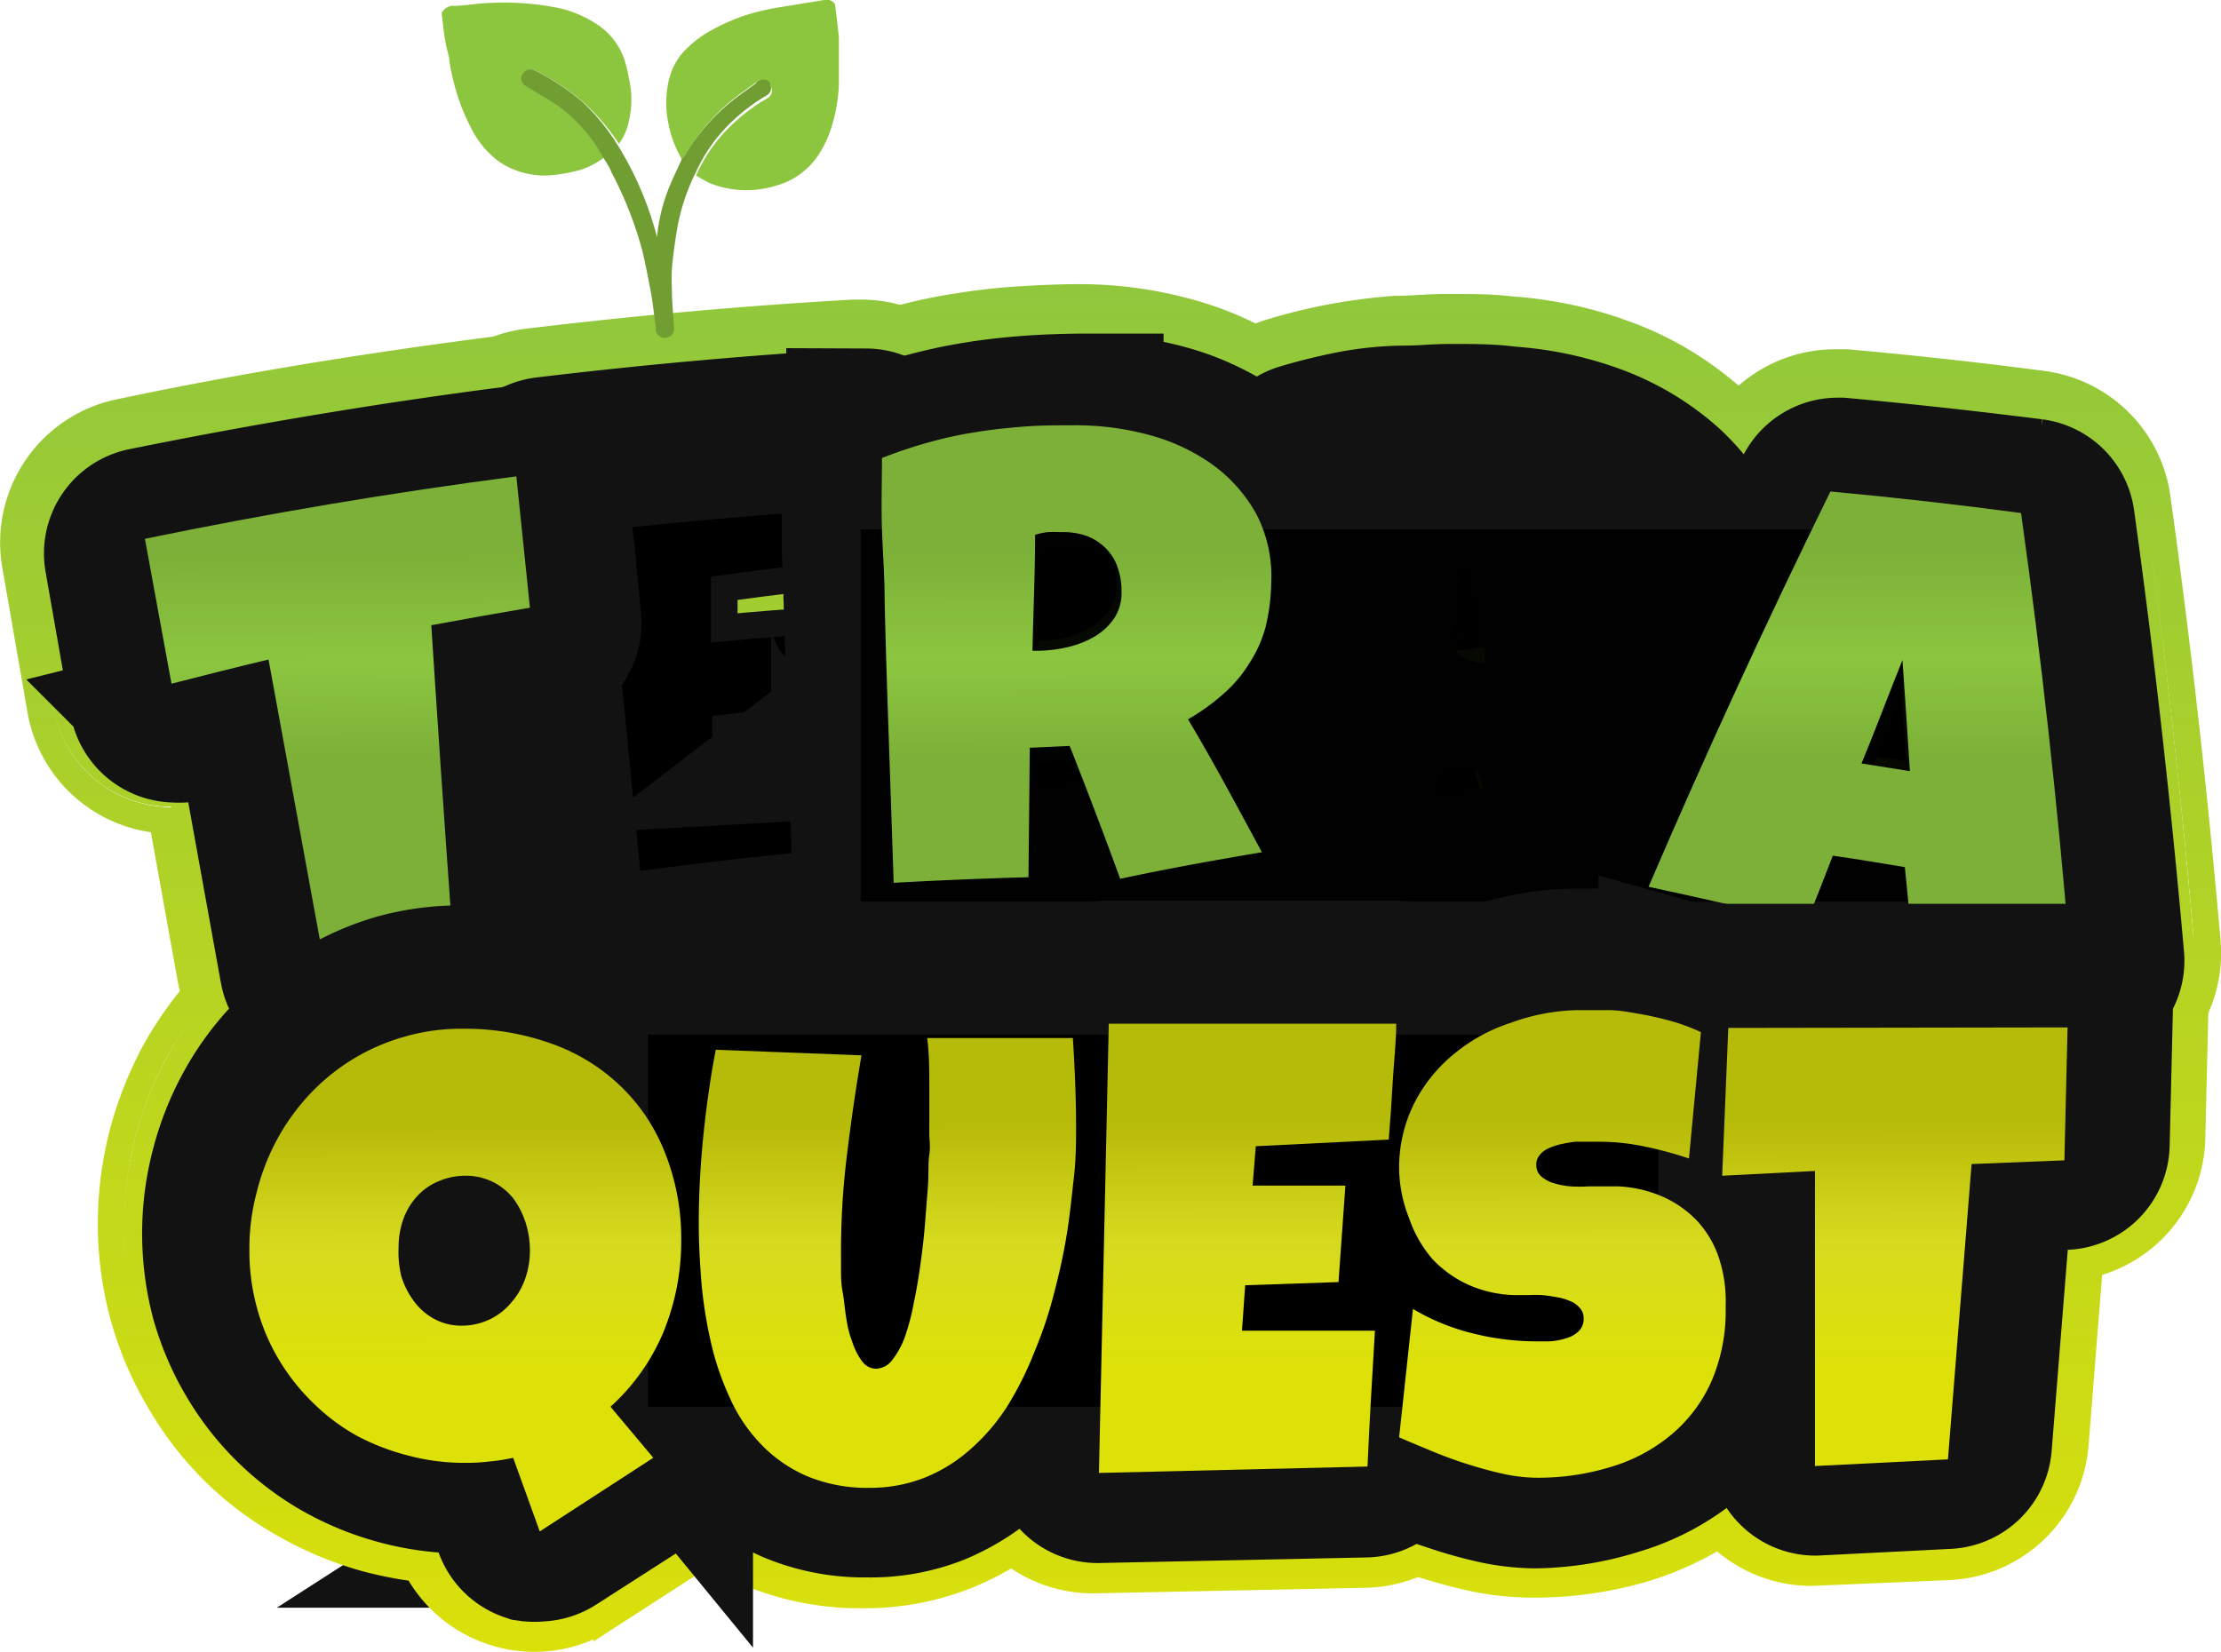 <svg xmlns="http://www.w3.org/2000/svg" xmlns:xlink="http://www.w3.org/1999/xlink" viewBox="0 0 83.53 62.14"><defs><linearGradient id="Dégradé_sans_nom_67" x1="55.14" y1="-15.97" x2="26.22" y2="-15.97" gradientTransform="translate(69 42)" gradientUnits="userSpaceOnUse"><stop offset="0" stop-color="#7cb038"/><stop offset="0.13" stop-color="#8cc63f"/><stop offset="0.25" stop-color="#7cb038"/><stop offset="0.39" stop-color="#7cb038"/><stop offset="0.75" stop-color="#7cb038"/><stop offset="0.8" stop-color="#7cb038"/></linearGradient><linearGradient id="Dégradé_sans_nom_68" x1="-82.78" y1="-18.15" x2="-111.66" y2="-19.29" gradientTransform="translate(69 42)" gradientUnits="userSpaceOnUse"><stop offset="0" stop-color="#7cb038"/><stop offset="0.13" stop-color="#8cc63f"/><stop offset="0.25" stop-color="#7cb038"/><stop offset="0.95" stop-color="#7cb038"/></linearGradient><linearGradient id="Dégradé_sans_nom_69" x1="-22.74" y1="29.29" x2="-18.53" y2="71.99" gradientTransform="translate(69 42)" gradientUnits="userSpaceOnUse"><stop offset="0" stop-color="#7cb038"/><stop offset="0.13" stop-color="#8cc63f"/><stop offset="0.25" stop-color="#7cb038"/><stop offset="0.52" stop-color="#7cb038"/></linearGradient><linearGradient id="Dégradé_sans_nom_70" x1="-25.45" y1="78.59" x2="-25.53" y2="33.52" gradientTransform="translate(69 42)" gradientUnits="userSpaceOnUse"><stop offset="0.05" stop-color="#dde108"/><stop offset="0.15" stop-color="#d7db1f"/><stop offset="0.25" stop-color="#b6ba08"/><stop offset="0.89" stop-color="#b6ba08"/></linearGradient><linearGradient id="Dégradé_sans_nom_76" x1="-27.24" y1="-33.81" x2="-27.24" y2="22.64" gradientTransform="translate(69 42)" gradientUnits="userSpaceOnUse"><stop offset="0" stop-color="#8cc63f"/><stop offset="0.99" stop-color="#dde108"/></linearGradient><linearGradient id="Dégradé_sans_nom_15" x1="211.9" y1="5.23" x2="211.97" y2="36.83" gradientTransform="translate(-170 16)" gradientUnits="userSpaceOnUse"><stop offset="0" stop-color="#7cb038"/><stop offset="0.13" stop-color="#8cc63f"/><stop offset="0.25" stop-color="#7cb038"/></linearGradient><linearGradient id="Dégradé_sans_nom_15-5" x1="99.64" y1="69.69" x2="99.7" y2="101.4" gradientTransform="translate(-58 -49)" xlink:href="#Dégradé_sans_nom_15"/><linearGradient id="Dégradé_sans_nom_15-10" x1="213.53" y1="26.09" x2="213.59" y2="57.34" xlink:href="#Dégradé_sans_nom_15"/><linearGradient id="Dégradé_sans_nom_19" x1="213.59" y1="37.72" x2="213.51" y2="-8.49" gradientTransform="translate(-170 16)" gradientUnits="userSpaceOnUse"><stop offset="0.05" stop-color="#dde108"/><stop offset="0.15" stop-color="#d7db1f"/><stop offset="0.25" stop-color="#b6ba08"/></linearGradient></defs><g id="Calque_2" ><g id="Calque_1-2" ><g><path fill="url(#Dégradé_sans_nom_67)" d="M19.48,18.09q-7,.9-14,2.32c.32,1.82.63,3.64,1,5.45,1.22-.31,2.44-.61,3.67-.9q1,5.47,2,10.94,2.45-.59,4.9-1.09-.39-5.55-.73-11.12c1.24-.23,2.48-.45,3.72-.65C19.81,21.39,19.64,19.74,19.48,18.09Z"/><path fill="url(#Dégradé_sans_nom_67)" d="M22.14,34.64q5.06-.73,10.14-1.18c0-.85,0-1.7,0-2.55V28.35l-2.14.14-3,.25,0-1.71c1.22-.15,2.45-.29,3.67-.42,0-1.21,0-2.43,0-3.64-1.24.09-2.48.18-3.73.29V21.78c1.77-.24,3.55-.46,5.34-.65,0-.74,0-1.46,0-2.19s0-1.44,0-2.18q-6,.34-11.92,1.06Q21.3,26.24,22.14,34.64Z"/><path fill="url(#Dégradé_sans_nom_67)" d="M45.68,17.66a7.33,7.33,0,0,0-2.43-1.12,10.06,10.06,0,0,0-2.86-.35c-.64,0-1.27,0-1.88.08s-1.21.11-1.8.2-1.17.23-1.75.38a18.18,18.18,0,0,0-1.76.59c0,.9,0,1.8,0,2.68s.06,1.77.09,2.67c.05,1.78.11,3.55.17,5.32s.12,3.54.18,5.32c1.69-.1,3.38-.17,5.08-.21l.09-4.88,1.51-.08q1,2.47,1.9,5,2.66-.52,5.35-1-1.36-2.52-2.79-5a7.93,7.93,0,0,0,1.37-1,5.05,5.05,0,0,0,1-1.13,5.41,5.41,0,0,0,.56-1.35,7.45,7.45,0,0,0,.2-1.65,5,5,0,0,0-.56-2.58A5.52,5.52,0,0,0,45.68,17.66ZM42,23.44a2.23,2.23,0,0,1-.71.69,3.65,3.65,0,0,1-1,.42,5.19,5.19,0,0,1-1.09.15h-.29L39,20.34l.47-.1.5,0a2.8,2.8,0,0,1,1,.16,1.94,1.94,0,0,1,.71.46,2,2,0,0,1,.44.71,2.57,2.57,0,0,1,.15.9A1.78,1.78,0,0,1,42,23.44Z"/><path fill="url(#Dégradé_sans_nom_67)" d="M76.18,19.43c-2.39-.31-4.79-.58-7.18-.79q-3.54,7.23-6.68,14.57Q61.2,30.6,60,28a8.55,8.55,0,0,0,1.45-.87,4.92,4.92,0,0,0,1-1.05,4.7,4.7,0,0,0,.67-1.3,6.88,6.88,0,0,0,.35-1.63,4.92,4.92,0,0,0-.35-2.62,5.5,5.5,0,0,0-1.49-2,7.45,7.45,0,0,0-2.33-1.32,10.56,10.56,0,0,0-2.82-.59c-.64,0-1.27-.07-1.88-.08s-1.21,0-1.81.06a15.48,15.48,0,0,0-1.78.23,15.7,15.7,0,0,0-1.8.44c-.08.89-.14,1.78-.19,2.66S49,21.7,48.91,22.6c-.1,1.78-.2,3.55-.29,5.32s-.18,3.53-.27,5.31c1.69.05,3.39.12,5.08.22l.51-4.85,1.5,0c.51,1.7,1,3.41,1.48,5.11,1.79-.2,3.59-.37,5.39-.52l-.12.29q3,.61,5.93,1.34c.32-.85.65-1.69,1-2.54l2.72.43c.09.91.19,1.82.27,2.73q3,.12,6,.34Q77.31,27.64,76.18,19.43ZM57.84,23a1.76,1.76,0,0,1-.36,1,2.06,2.06,0,0,1-.77.63,3.39,3.39,0,0,1-1,.33A5.06,5.06,0,0,1,54.6,25l-.3,0c.15-1.44.31-2.89.47-4.34a3.55,3.55,0,0,1,.47-.06,4.21,4.21,0,0,1,.5,0,2.4,2.4,0,0,1,1,.24,1.87,1.87,0,0,1,.68.52,1.91,1.91,0,0,1,.37.74A2.46,2.46,0,0,1,57.84,23Zm12.29,5.86c.5-1.3,1-2.59,1.53-3.89.1,1.39.2,2.79.29,4.18Z"/><path  d="M19.48,18.09q-7,.9-14,2.32c.32,1.82.63,3.64,1,5.45,1.22-.31,2.44-.61,3.67-.9q1,5.47,2,10.94,2.45-.59,4.9-1.09-.39-5.55-.73-11.12c1.24-.23,2.48-.45,3.72-.65C19.81,21.39,19.64,19.74,19.48,18.09Z"/><path  d="M22.14,34.64q5.06-.73,10.14-1.18c0-.85,0-1.7,0-2.55V28.35l-2.14.14-3,.25,0-1.71c1.22-.15,2.45-.29,3.67-.42,0-1.21,0-2.43,0-3.64-1.24.09-2.48.18-3.73.29V21.78c1.77-.24,3.55-.46,5.34-.65,0-.74,0-1.46,0-2.19s0-1.44,0-2.18q-6,.34-11.92,1.06Q21.3,26.24,22.14,34.64Z"/><path  d="M45.68,17.66a7.33,7.33,0,0,0-2.43-1.12,10.06,10.06,0,0,0-2.86-.35c-.64,0-1.27,0-1.88.08s-1.21.11-1.8.2-1.17.23-1.75.38a18.18,18.18,0,0,0-1.76.59c0,.9,0,1.8,0,2.68s.06,1.77.09,2.67c.05,1.78.11,3.55.17,5.32s.12,3.54.18,5.32c1.69-.1,3.38-.17,5.08-.21l.09-4.88,1.51-.08q1,2.47,1.9,5,2.66-.52,5.35-1-1.36-2.52-2.79-5a7.93,7.93,0,0,0,1.37-1,5.05,5.05,0,0,0,1-1.13,5.41,5.41,0,0,0,.56-1.35,7.45,7.45,0,0,0,.2-1.65,5,5,0,0,0-.56-2.58A5.52,5.52,0,0,0,45.68,17.66ZM42,23.44a2.23,2.23,0,0,1-.71.69,3.65,3.65,0,0,1-1,.42,5.19,5.19,0,0,1-1.09.15h-.29L39,20.34l.47-.1.5,0a2.8,2.8,0,0,1,1,.16,1.94,1.94,0,0,1,.71.46,2,2,0,0,1,.44.71,2.57,2.57,0,0,1,.15.9A1.78,1.78,0,0,1,42,23.44Z"/><path  d="M76.18,19.43c-2.39-.31-4.79-.58-7.18-.79q-3.54,7.23-6.68,14.57Q61.2,30.6,60,28a8.55,8.55,0,0,0,1.45-.87,4.92,4.92,0,0,0,1-1.05,4.7,4.7,0,0,0,.67-1.3,6.88,6.88,0,0,0,.35-1.63,4.92,4.92,0,0,0-.35-2.62,5.5,5.5,0,0,0-1.49-2,7.45,7.45,0,0,0-2.33-1.32,10.56,10.56,0,0,0-2.82-.59c-.64,0-1.27-.07-1.88-.08s-1.21,0-1.81.06a15.48,15.48,0,0,0-1.78.23,15.7,15.7,0,0,0-1.8.44c-.08.89-.14,1.78-.19,2.66S49,21.7,48.91,22.6c-.1,1.78-.2,3.55-.29,5.32s-.18,3.53-.27,5.31c1.69.05,3.39.12,5.08.22l.51-4.85,1.5,0c.51,1.7,1,3.41,1.48,5.11,1.79-.2,3.59-.37,5.39-.52l-.12.29q3,.61,5.93,1.34c.32-.85.65-1.69,1-2.54l2.72.43c.09.91.19,1.82.27,2.73q3,.12,6,.34Q77.31,27.64,76.18,19.43ZM57.84,23a1.76,1.76,0,0,1-.36,1,2.06,2.06,0,0,1-.77.63,3.39,3.39,0,0,1-1,.33A5.06,5.06,0,0,1,54.6,25l-.3,0c.15-1.44.31-2.89.47-4.34a3.55,3.55,0,0,1,.47-.06,4.21,4.21,0,0,1,.5,0,2.4,2.4,0,0,1,1,.24,1.87,1.87,0,0,1,.68.52,1.91,1.91,0,0,1,.37.74A2.46,2.46,0,0,1,57.84,23Zm12.29,5.86c.5-1.3,1-2.59,1.53-3.89.1,1.39.2,2.79.29,4.18Z"/><path stroke="#131212" fill="none" stroke-width="6" d="M12.09,36.9a1,1,0,0,1-.55-.17,1,1,0,0,1-.43-.65l-1.79-9.9-2.62.65a1,1,0,0,1-.25,0,1,1,0,0,1-.54-.16A1,1,0,0,1,5.47,26l-1-5.46a1,1,0,0,1,.78-1.15c4.63-.94,9.36-1.73,14.05-2.33h.13a1,1,0,0,1,.62.22,1,1,0,0,1,.37.68l.5,4.94A1,1,0,0,1,20.14,24l-2.83.49q.32,5.11.68,10.23a1,1,0,0,1-.79,1c-1.64.34-3.28.7-4.88,1.08A.85.85,0,0,1,12.09,36.9Z"/><path stroke="#131212" fill="none" stroke-width="6" d="M22.14,35.64a1,1,0,0,1-1-.9q-.84-8.4-1.65-16.82a1,1,0,0,1,.87-1.09c4-.48,8-.84,12-1.07h.06a1,1,0,0,1,.69.28,1,1,0,0,1,.31.73c0,.74,0,1.46,0,2.18s0,1.46,0,2.21a1,1,0,0,1-.9,1l-1,.12h0a1,1,0,0,1,.31.74c0,1.21,0,2.42,0,3.64a1,1,0,0,1-.38.78l.9,0a1,1,0,0,1,.68.27,1,1,0,0,1,.32.72v2.57c0,.84,0,1.69,0,2.54a1,1,0,0,1-.91,1c-3.37.29-6.76.69-10.08,1.17Z"/><path stroke="#131212" fill="none" stroke-width="6" d="M33.68,34.43a1,1,0,0,1-.68-.27,1,1,0,0,1-.32-.7l-.18-5.32c-.06-1.77-.12-3.54-.16-5.32l-.1-2.67c0-.89,0-1.8,0-2.71a1,1,0,0,1,.63-.93,19.48,19.48,0,0,1,1.87-.62,17.12,17.12,0,0,1,1.86-.4c.62-.1,1.25-.18,1.88-.22s1.27-.07,1.93-.08h.19a11.58,11.58,0,0,1,2.95.38,8.27,8.27,0,0,1,2.75,1.27,6.46,6.46,0,0,1,2,2.21,6,6,0,0,1,.69,3.08A7.77,7.77,0,0,1,48.66,24,5.6,5.6,0,0,1,48,25.63,6.29,6.29,0,0,1,46.86,27a8.82,8.82,0,0,1-.71.57q1.2,2.1,2.34,4.22a1,1,0,0,1,0,.91,1,1,0,0,1-.73.55c-1.77.29-3.56.62-5.31,1a.71.71,0,0,1-.2,0,1,1,0,0,1-.94-.65c-.49-1.31-1-2.63-1.5-3.94l-.06,3.6a1,1,0,0,1-1,1c-1.67,0-3.37.11-5.05.2Z"/><path stroke="#131212" fill="none" stroke-width="6" d="M78,36.83c-2-.15-3.94-.26-5.91-.34a1,1,0,0,1-1-.91c-.07-.65-.13-1.3-.2-2l-1.15-.18-.69,1.78a1,1,0,0,1-.93.65l-.24,0c-1.94-.48-3.93-.93-5.9-1.33a1.25,1.25,0,0,1-.42-.2c-1.53.13-3.05.28-4.53.45h-.11A1,1,0,0,1,56,34c-.38-1.35-.77-2.7-1.16-4.05-.13,1.19-.25,2.38-.37,3.57a1,1,0,0,1-1,.9h-.06c-1.68-.1-3.38-.17-5-.22a1,1,0,0,1-.7-.32,1,1,0,0,1-.27-.73l.27-5.31c.09-1.77.19-3.54.29-5.33L48,19.88c.05-.89.11-1.79.19-2.7a1,1,0,0,1,.71-.87c.64-.19,1.28-.35,1.91-.47s1.26-.19,1.89-.24,1-.06,1.56-.06h.34c.62,0,1.27,0,1.93.08a11.81,11.81,0,0,1,3.09.65,8.33,8.33,0,0,1,2.64,1.5,6.56,6.56,0,0,1,1.76,2.36,6.09,6.09,0,0,1,.43,3.13,8.86,8.86,0,0,1-.4,1.85A5.93,5.93,0,0,1,62,27.93c-.24.17-.49.34-.76.51.35.75.7,1.51,1,2.27,1.84-4.24,3.78-8.44,5.78-12.51a1,1,0,0,1,.9-.56h.09c2.4.22,4.83.48,7.22.79a1,1,0,0,1,.86.86c.76,5.46,1.38,11,1.85,16.45a1,1,0,0,1-1,1.09ZM55.41,24l.12,0a2.53,2.53,0,0,0,.72-.22,1.49,1.49,0,0,0,.45-.37.88.88,0,0,0,.15-.44,1.8,1.8,0,0,0-.05-.58.77.77,0,0,0-.18-.36.91.91,0,0,0-.34-.25,1.44,1.44,0,0,0-.61-.14h0Z"/></g><rect opacity="0.96" x="32.22" y="19.56" width="41" height="14"/><path fill="url(#Dégradé_sans_nom_76)" d="M19.27,17.56l.51,4.94c-1.24.21-2.48.43-3.71.66.23,3.71.49,7.42.76,11.12-1.64.35-3.26.71-4.89,1.1q-1-5.46-2-10.93c-1.22.29-2.44.6-3.66.91l-1-5.45C9.94,19,14.6,18.17,19.27,17.56Z"/><path fill="url(#Dégradé_sans_nom_76)" d="M32.19,16.22c0,.73,0,1.46,0,2.18s0,1.45,0,2.19c-1.79.19-3.56.41-5.33.65v1.48c1.24-.11,2.48-.21,3.73-.29,0,1.21,0,2.43,0,3.64-1.22.13-2.45.26-3.66.41l0,1.72c1-.09,2-.18,3-.25L32,27.8c0,.86,0,1.72,0,2.57s0,1.7,0,2.55Q27,33.36,22,34.11q-.86-8.41-1.68-16.82Q26.22,16.56,32.19,16.22Z"/><path fill="url(#Dégradé_sans_nom_76)" d="M47.66,21.56a8.26,8.26,0,0,1-.21,1.66,5.06,5.06,0,0,1-.56,1.35,5.28,5.28,0,0,1-1,1.13,9.15,9.15,0,0,1-1.37,1c1,1.66,1.88,3.34,2.78,5-1.79.3-3.56.62-5.33,1q-.93-2.49-1.9-5l-1.5.08-.09,4.88q-2.53.07-5.07.21l-.18-5.32c-.06-1.76-.12-3.54-.17-5.32L33,19.57c0-.88-.05-1.77,0-2.67a15.67,15.67,0,0,1,1.75-.59,15.33,15.33,0,0,1,1.76-.38,17.17,17.17,0,0,1,1.79-.21c.61,0,1.24-.07,1.88-.08A10.48,10.48,0,0,1,43,16a7.58,7.58,0,0,1,2.42,1.12A5.47,5.47,0,0,1,47.09,19,5.06,5.06,0,0,1,47.66,21.56ZM42,21.88a2.57,2.57,0,0,0-.15-.9,2,2,0,0,0-.43-.71,2,2,0,0,0-.72-.46,2.57,2.57,0,0,0-1-.15,2.63,2.63,0,0,0-.49,0,3.55,3.55,0,0,0-.47.09l-.09,4.37H39A5,5,0,0,0,40.05,24a3.38,3.38,0,0,0,1-.41,2.4,2.4,0,0,0,.72-.7A1.84,1.84,0,0,0,42,21.88Z"/><path fill="url(#Dégradé_sans_nom_76)" d="M63.22,22.63a7.4,7.4,0,0,1-.36,1.63,4.7,4.7,0,0,1-.67,1.3,4.92,4.92,0,0,1-1,1.05,8.55,8.55,0,0,1-1.45.87q1.21,2.61,2.34,5.23c-1.81.15-3.61.32-5.4.52-.47-1.71-1-3.41-1.47-5.12l-1.5-.05-.51,4.86c-1.69-.11-3.38-.18-5.07-.23.09-1.78.19-3.55.28-5.32s.18-3.53.29-5.31c0-.9.09-1.79.13-2.67s.11-1.77.19-2.67a17.2,17.2,0,0,1,3.58-.66c.6,0,1.2-.06,1.81,0s1.24,0,1.87.08a10.64,10.64,0,0,1,2.83.59A7.33,7.33,0,0,1,61.39,18a5.61,5.61,0,0,1,1.49,2A5.13,5.13,0,0,1,63.22,22.63Zm-5.64-.16a3.07,3.07,0,0,0-.07-.92,2,2,0,0,0-.38-.74,2,2,0,0,0-.67-.52,2.77,2.77,0,0,0-1-.24,4.17,4.17,0,0,0-.5,0,3.55,3.55,0,0,0-.47.06c-.16,1.44-.32,2.89-.47,4.34h.29a4.45,4.45,0,0,0,1.09-.05,3.22,3.22,0,0,0,1-.33,2.41,2.41,0,0,0,.78-.63A1.76,1.76,0,0,0,57.58,22.47Z"/><path fill="url(#Dégradé_sans_nom_76)" d="M77.68,35.34q-3-.23-5.93-.35c-.08-.91-.17-1.82-.26-2.73-.9-.16-1.81-.3-2.71-.43-.33.84-.65,1.68-1,2.53q-2.94-.73-5.91-1.36,3.21-7.5,6.83-14.87,3.6.33,7.18.81Q77,27.15,77.68,35.34Zm-6-6.69c-.08-1.4-.18-2.79-.28-4.18-.52,1.29-1,2.59-1.53,3.89Z"/><path fill="url(#Dégradé_sans_nom_69)" d="M23.12,39.86a7.34,7.34,0,0,0-2.61-1.58,9.61,9.61,0,0,0-3.33-.55A7.74,7.74,0,0,0,15,38a7.81,7.81,0,0,0-3.53,2.19,7.91,7.91,0,0,0-1.24,1.69,8.68,8.68,0,0,0-1.06,4.14,8,8,0,0,0,1.11,4.09,8.27,8.27,0,0,0,1.27,1.61A7.86,7.86,0,0,0,13.2,53a8.68,8.68,0,0,0,1.94.79,8,8,0,0,0,2.15.28,9.1,9.1,0,0,0,.91,0c.3,0,.6-.08.9-.15l1,2.77,4.29-2.77L22.78,52a7.81,7.81,0,0,0,2-2.83,8.74,8.74,0,0,0,.67-3.4,8.89,8.89,0,0,0-.61-3.35A7.29,7.29,0,0,0,23.12,39.86Zm-3.57,7.26A2.69,2.69,0,0,1,19,48a2.54,2.54,0,0,1-.8.61,2.45,2.45,0,0,1-1.05.23,2.16,2.16,0,0,1-1.06-.26,2.45,2.45,0,0,1-.76-.67A3,3,0,0,1,14.9,47a3.49,3.49,0,0,1-.16-1.06,3.12,3.12,0,0,1,.18-1.07,2.47,2.47,0,0,1,.52-.85,2.43,2.43,0,0,1,.8-.57,2.52,2.52,0,0,1,1.05-.21,2.27,2.27,0,0,1,1.06.24,2.11,2.11,0,0,1,.76.63,2.74,2.74,0,0,1,.46.9,3.39,3.39,0,0,1,.16,1A3.21,3.21,0,0,1,19.55,47.12Z"/><path fill="url(#Dégradé_sans_nom_69)" d="M34.65,38.12c0,.61.07,1.21.09,1.82s0,1.21,0,1.82c0,.16,0,.41,0,.75s0,.72,0,1.16-.06.91-.1,1.42-.1,1-.17,1.52-.16,1-.26,1.46a8.18,8.18,0,0,1-.36,1.25,3.13,3.13,0,0,1-.47.86.81.81,0,0,1-.61.32.63.63,0,0,1-.51-.27,2.25,2.25,0,0,1-.37-.69,5.73,5.73,0,0,1-.24-.93c-.06-.34-.11-.67-.14-1s0-.62-.06-.88,0-.46,0-.59a31,31,0,0,1,.23-3.73c.15-1.24.33-2.47.54-3.7l-5.48-.21c-.2,1.09-.36,2.17-.47,3.26A32.74,32.74,0,0,0,26.05,45c0,.71,0,1.45.1,2.22a15.41,15.41,0,0,0,.35,2.26,11.06,11.06,0,0,0,.72,2.1,6,6,0,0,0,1.17,1.73,5.4,5.4,0,0,0,1.72,1.19,5.88,5.88,0,0,0,2.36.44,5.33,5.33,0,0,0,2.11-.4,6.27,6.27,0,0,0,1.72-1.07,7.85,7.85,0,0,0,1.35-1.61,11.9,11.9,0,0,0,1-2,16.28,16.28,0,0,0,.75-2.2c.2-.76.36-1.52.48-2.26a21.4,21.4,0,0,0,.27-2.15c.06-.7.08-1.34.08-1.91,0-1.11,0-2.21-.14-3.29Z"/><path fill="url(#Dégradé_sans_nom_69)" d="M41.13,54.44l10.1-.24c0-.85.09-1.7.14-2.55s.1-1.7.14-2.56h-5l.12-1.71,3.52-.11.25-3.64H46.94l.12-1.47,5-.26c.06-.74.11-1.46.15-2.18s.08-1.45.13-2.18H41.5Z"/><path fill="url(#Dégradé_sans_nom_69)" d="M63.64,45.14a4.1,4.1,0,0,0-1.28-.9,4.93,4.93,0,0,0-1.68-.4,3.59,3.59,0,0,0-.48,0h-.64l-.68,0a4,4,0,0,1-.64-.13,1.33,1.33,0,0,1-.46-.24.56.56,0,0,1-.2-.42.54.54,0,0,1,.12-.39,1,1,0,0,1,.34-.26,2.08,2.08,0,0,1,.48-.16l.53-.09.51,0H60a8.4,8.4,0,0,1,1.7.18,15.6,15.6,0,0,1,1.67.46l.45-4.76a6.45,6.45,0,0,0-1.09-.41,11.25,11.25,0,0,0-1.18-.27,12.12,12.12,0,0,0-1.21-.15c-.41,0-.8,0-1.18,0a7.8,7.8,0,0,0-2.5.41,6.76,6.76,0,0,0-2.14,1.18A5.75,5.75,0,0,0,53,40.52a5.76,5.76,0,0,0-.23,4.35,4.62,4.62,0,0,0,.92,1.49,4.3,4.3,0,0,0,1.42,1,4.71,4.71,0,0,0,1.84.35h.37l.51,0c.17,0,.36,0,.55.08a1.94,1.94,0,0,1,.5.15,1,1,0,0,1,.36.26.51.51,0,0,1,.14.38.61.61,0,0,1-.2.5,1.25,1.25,0,0,1-.48.27,2.88,2.88,0,0,1-.61.1l-.53,0a9.45,9.45,0,0,1-2.39-.31,8.36,8.36,0,0,1-2.21-.91l-.51,4.83,1.15.5c.43.17.89.34,1.35.49s.94.28,1.39.38a6,6,0,0,0,1.26.15,9.36,9.36,0,0,0,2.79-.4A6.52,6.52,0,0,0,62.63,53a5.63,5.63,0,0,0,1.52-2,6.65,6.65,0,0,0,.56-2.81,5,5,0,0,0-.28-1.71A3.94,3.94,0,0,0,63.64,45.14Z"/><polygon fill="url(#Dégradé_sans_nom_69)" points="64.79 37.7 64.65 43.23 68.14 43.05 68.12 54.16 73.06 53.9 73.95 42.79 77.45 42.65 77.56 37.68 64.79 37.7"/><path  d="M23.12,39.86a7.34,7.34,0,0,0-2.61-1.58,9.61,9.61,0,0,0-3.33-.55A7.74,7.74,0,0,0,15,38a7.81,7.81,0,0,0-3.53,2.19,7.91,7.91,0,0,0-1.24,1.69,8.68,8.68,0,0,0-1.06,4.14,8,8,0,0,0,1.11,4.09,8.27,8.27,0,0,0,1.27,1.61A7.86,7.86,0,0,0,13.2,53a8.68,8.68,0,0,0,1.94.79,8,8,0,0,0,2.15.28,9.1,9.1,0,0,0,.91,0c.3,0,.6-.08.9-.15l1,2.77,4.29-2.77L22.78,52a7.81,7.81,0,0,0,2-2.83,8.74,8.74,0,0,0,.67-3.4,8.89,8.89,0,0,0-.61-3.35A7.29,7.29,0,0,0,23.12,39.86Zm-3.57,7.26A2.69,2.69,0,0,1,19,48a2.54,2.54,0,0,1-.8.61,2.45,2.45,0,0,1-1.05.23,2.16,2.16,0,0,1-1.06-.26,2.45,2.45,0,0,1-.76-.67A3,3,0,0,1,14.9,47a3.49,3.49,0,0,1-.16-1.06,3.12,3.12,0,0,1,.18-1.07,2.47,2.47,0,0,1,.52-.85,2.43,2.43,0,0,1,.8-.57,2.52,2.52,0,0,1,1.05-.21,2.27,2.27,0,0,1,1.06.24,2.11,2.11,0,0,1,.76.63,2.74,2.74,0,0,1,.46.9,3.39,3.39,0,0,1,.16,1A3.21,3.21,0,0,1,19.55,47.12Z"/><path  d="M34.65,38.12c0,.61.07,1.21.09,1.82s0,1.21,0,1.82c0,.16,0,.41,0,.75s0,.72,0,1.16-.06.91-.1,1.42-.1,1-.17,1.52-.16,1-.26,1.46a8.18,8.18,0,0,1-.36,1.25,3.13,3.13,0,0,1-.47.86.81.81,0,0,1-.61.32.63.63,0,0,1-.51-.27,2.25,2.25,0,0,1-.37-.69,5.73,5.73,0,0,1-.24-.93c-.06-.34-.11-.67-.14-1s0-.62-.06-.88,0-.46,0-.59a31,31,0,0,1,.23-3.73c.15-1.24.33-2.47.54-3.7l-5.48-.21c-.2,1.09-.36,2.17-.47,3.26A32.74,32.74,0,0,0,26.05,45c0,.71,0,1.45.1,2.22a15.41,15.41,0,0,0,.35,2.26,11.06,11.06,0,0,0,.72,2.1,6,6,0,0,0,1.17,1.73,5.4,5.4,0,0,0,1.72,1.19,5.88,5.88,0,0,0,2.36.44,5.33,5.33,0,0,0,2.11-.4,6.27,6.27,0,0,0,1.72-1.07,7.85,7.85,0,0,0,1.35-1.61,11.9,11.9,0,0,0,1-2,16.28,16.28,0,0,0,.75-2.2c.2-.76.36-1.52.48-2.26a21.4,21.4,0,0,0,.27-2.15c.06-.7.08-1.34.08-1.91,0-1.11,0-2.21-.14-3.29Z"/><path  d="M41.13,54.44l10.1-.24c0-.85.09-1.7.14-2.55s.1-1.7.14-2.56h-5l.12-1.71,3.52-.11.25-3.64H46.94l.12-1.47,5-.26c.06-.74.11-1.46.15-2.18s.08-1.45.13-2.18H41.5Z"/><path  d="M63.64,45.14a4.1,4.1,0,0,0-1.28-.9,4.93,4.93,0,0,0-1.68-.4,3.59,3.59,0,0,0-.48,0h-.64l-.68,0a4,4,0,0,1-.64-.13,1.33,1.33,0,0,1-.46-.24.56.56,0,0,1-.2-.42.54.54,0,0,1,.12-.39,1,1,0,0,1,.34-.26,2.08,2.08,0,0,1,.48-.16l.53-.09.51,0H60a8.4,8.4,0,0,1,1.7.18,15.6,15.6,0,0,1,1.67.46l.45-4.76a6.45,6.45,0,0,0-1.09-.41,11.25,11.25,0,0,0-1.18-.27,12.12,12.12,0,0,0-1.21-.15c-.41,0-.8,0-1.18,0a7.8,7.8,0,0,0-2.5.41,6.76,6.76,0,0,0-2.14,1.18A5.75,5.75,0,0,0,53,40.52a5.76,5.76,0,0,0-.23,4.35,4.62,4.62,0,0,0,.92,1.49,4.3,4.3,0,0,0,1.42,1,4.71,4.71,0,0,0,1.84.35h.37l.51,0c.17,0,.36,0,.55.08a1.94,1.94,0,0,1,.5.15,1,1,0,0,1,.36.26.51.51,0,0,1,.14.38.61.61,0,0,1-.2.5,1.25,1.25,0,0,1-.48.27,2.88,2.88,0,0,1-.61.1l-.53,0a9.45,9.45,0,0,1-2.39-.31,8.36,8.36,0,0,1-2.21-.91l-.51,4.83,1.15.5c.43.17.89.34,1.35.49s.94.28,1.39.38a6,6,0,0,0,1.26.15,9.36,9.36,0,0,0,2.79-.4A6.52,6.52,0,0,0,62.63,53a5.63,5.63,0,0,0,1.52-2,6.65,6.65,0,0,0,.56-2.81,5,5,0,0,0-.28-1.71A3.94,3.94,0,0,0,63.64,45.14Z"/><polygon  points="64.79 37.7 64.65 43.23 68.14 43.05 68.12 54.16 73.06 53.9 73.95 42.79 77.45 42.65 77.56 37.68 64.79 37.7"/><path stroke="#131212" fill="none" stroke-width="6" d="M20.11,57.64a1.13,1.13,0,0,1-.32,0,1,1,0,0,1-.62-.61l-.73-2-.13,0c-.34,0-.68.05-1,.05a9.23,9.23,0,0,1-2.42-.31,9.54,9.54,0,0,1-2.16-.89,9,9,0,0,1-1.85-1.39,9.64,9.64,0,0,1-1.43-1.82,8.69,8.69,0,0,1-.92-2.17,9,9,0,0,1-.33-2.43,9.53,9.53,0,0,1,1.19-4.62,9.23,9.23,0,0,1,1.38-1.9A9,9,0,0,1,12.56,38a8.87,8.87,0,0,1,2.17-1,8.58,8.58,0,0,1,2.45-.34,10.63,10.63,0,0,1,3.67.61,8.45,8.45,0,0,1,3,1.79A8.3,8.3,0,0,1,25.74,42a9.68,9.68,0,0,1,.69,3.73,10,10,0,0,1-.74,3.78A9,9,0,0,1,24.13,52l1,1.23a1,1,0,0,1,.22.79,1,1,0,0,1-.44.7l-4.29,2.76A1,1,0,0,1,20.11,57.64ZM17.29,44.23a1.6,1.6,0,0,0-.65.13,1.31,1.31,0,0,0-.47.32,1.55,1.55,0,0,0-.31.53,2.05,2.05,0,0,0-.12.72,2.87,2.87,0,0,0,.11.77,2.26,2.26,0,0,0,.32.64,1.38,1.38,0,0,0,.44.39,1.12,1.12,0,0,0,.57.13,1.33,1.33,0,0,0,.61-.13,1.48,1.48,0,0,0,.49-.37,1.72,1.72,0,0,0,.33-.58,2.19,2.19,0,0,0,.12-.73,2.79,2.79,0,0,0-.11-.76,1.88,1.88,0,0,0-.3-.58,1.15,1.15,0,0,0-.43-.35A1.33,1.33,0,0,0,17.29,44.23Z"/><path stroke="#131212" fill="none" stroke-width="6" d="M32.47,56a6.79,6.79,0,0,1-2.76-.53,6.39,6.39,0,0,1-2-1.4,7.42,7.42,0,0,1-1.36-2,12.35,12.35,0,0,1-.78-2.29,17.39,17.39,0,0,1-.38-2.4c-.07-.8-.1-1.57-.1-2.31a31.88,31.88,0,0,1,.17-3.38c.11-1.11.27-2.24.48-3.34a1,1,0,0,1,1-.82l5.52.21a1,1,0,0,1,.95,1.17c-.21,1.21-.39,2.43-.54,3.65a31.09,31.09,0,0,0-.22,3.61c0,.12,0,.31,0,.55s0,.52.06.83.07.6.12.92a4.69,4.69,0,0,0,.19.74l.1-.22a8.84,8.84,0,0,0,.31-1.1c.1-.44.18-.91.25-1.39s.12-1,.16-1.47.08-1,.1-1.39,0-.8,0-1.13,0-.56,0-.72c0-.6,0-1.2,0-1.79s-.05-1.19-.09-1.78a1,1,0,0,1,.27-.75,1,1,0,0,1,.73-.32h5.48a1,1,0,0,1,1,.92c.1,1.1.14,2.23.14,3.37,0,.6,0,1.27-.08,2s-.15,1.48-.28,2.25-.3,1.56-.51,2.34a16,16,0,0,1-.79,2.33,13.4,13.4,0,0,1-1.11,2.13A8.77,8.77,0,0,1,37,54.25a7.19,7.19,0,0,1-2,1.26A6.5,6.5,0,0,1,32.47,56Z"/><path stroke="#131212" fill="none" stroke-width="6" d="M41.13,55.44a1,1,0,0,1-.71-.3,1,1,0,0,1-.29-.73l.37-16.89a1,1,0,0,1,1-1H52.31a1,1,0,0,1,.73.31,1.05,1.05,0,0,1,.27.75c-.05.73-.09,1.46-.13,2.17S53.09,41.24,53,42a1,1,0,0,1-.94.92l-.92.05h0a1,1,0,0,1,.26.75l-.26,3.64a1,1,0,0,1-.43.75h.77a1,1,0,0,1,.73.32,1,1,0,0,1,.27.74c0,.86-.09,1.71-.15,2.56s-.09,1.69-.13,2.54a1,1,0,0,1-1,1Z"/><path stroke="#131212" fill="none" stroke-width="6" d="M57.58,55.6a7.22,7.22,0,0,1-1.47-.17c-.49-.11-1-.25-1.48-.41s-1-.33-1.42-.52S52.35,54.15,52,54a1,1,0,0,1-.57-1L52,48.14a1,1,0,0,1,.55-.79,1.13,1.13,0,0,1,.44-.1,1.07,1.07,0,0,1,.25,0L53,47a5.28,5.28,0,0,1-1.13-1.81A6.3,6.3,0,0,1,51.43,43a6.41,6.41,0,0,1,.66-2.93,6.64,6.64,0,0,1,1.75-2.18,7.61,7.61,0,0,1,2.45-1.36,8.91,8.91,0,0,1,2.82-.46c.4,0,.82,0,1.25,0s.88.09,1.31.16.87.18,1.29.3A7.38,7.38,0,0,1,64.2,37a1,1,0,0,1,.57,1l-.45,4.76a1,1,0,0,1-.88.9,4.69,4.69,0,0,1,1.94,2.46,6.21,6.21,0,0,1,.33,2.05,7.66,7.66,0,0,1-.65,3.23,6.66,6.66,0,0,1-1.8,2.35,7.55,7.55,0,0,1-2.6,1.38A10.57,10.57,0,0,1,57.58,55.6Z"/><path stroke="#131212" fill="none" stroke-width="6" d="M68.12,55.16a1,1,0,0,1-.69-.28,1,1,0,0,1-.31-.73l0-10-2.49.13A1,1,0,0,1,64,44a1,1,0,0,1-.3-.74l.14-5.53a1,1,0,0,1,1-1l12.77,0a1,1,0,0,1,.72.3,1,1,0,0,1,.28.72l-.11,5a1,1,0,0,1-1,1l-2.61.1L74.06,54a1,1,0,0,1-.94.92Z"/><rect x="24.22" y="38.56" width="38" height="14"/><path fill="url(#Dégradé_sans_nom_70)" d="M25.47,46.33a8.86,8.86,0,0,1-.66,3.39,7.88,7.88,0,0,1-2,2.84l1.62,1.92-4.29,2.77-1-2.77c-.3.06-.59.11-.89.14s-.61.05-.91.05a8.1,8.1,0,0,1-2.16-.28,8.42,8.42,0,0,1-1.93-.79,7.61,7.61,0,0,1-1.64-1.24,7.39,7.39,0,0,1-1.27-1.62,7.85,7.85,0,0,1-.83-1.92,8.23,8.23,0,0,1-.28-2.17,8.64,8.64,0,0,1,.27-2.16,8.73,8.73,0,0,1,.79-2,8.56,8.56,0,0,1,1.23-1.7,8.15,8.15,0,0,1,1.61-1.32,7.56,7.56,0,0,1,1.92-.86,7.74,7.74,0,0,1,2.17-.31,9.86,9.86,0,0,1,3.33.55,7.42,7.42,0,0,1,2.61,1.59A7.06,7.06,0,0,1,24.86,43,8.66,8.66,0,0,1,25.47,46.33Zm-5.7.32a3.63,3.63,0,0,0-.15-1,2.81,2.81,0,0,0-.47-.91,2.1,2.1,0,0,0-.76-.62,2.2,2.2,0,0,0-1.05-.24,2.57,2.57,0,0,0-1.06.21,2.17,2.17,0,0,0-.8.57,2.7,2.7,0,0,0-.52.85,3.08,3.08,0,0,0-.18,1.07,3.84,3.84,0,0,0,.16,1.06,3.29,3.29,0,0,0,.46.94,2.49,2.49,0,0,0,.77.67,2.1,2.1,0,0,0,1,.26,2.41,2.41,0,0,0,1.86-.85,2.69,2.69,0,0,0,.51-.89A3.22,3.22,0,0,0,19.77,46.65Z"/><path fill="url(#Dégradé_sans_nom_70)" d="M40.32,42c0,.58,0,1.22-.08,1.91s-.15,1.42-.27,2.16-.29,1.49-.49,2.26a17.07,17.07,0,0,1-.74,2.19,13.74,13.74,0,0,1-1,2,7.87,7.87,0,0,1-1.36,1.6,5.94,5.94,0,0,1-1.72,1.08,5.47,5.47,0,0,1-2.11.39,5.75,5.75,0,0,1-2.36-.44A5.22,5.22,0,0,1,28.43,54a6.58,6.58,0,0,1-1.17-1.73,11,11,0,0,1-.71-2.1,16.89,16.89,0,0,1-.36-2.26c-.07-.77-.1-1.51-.1-2.22,0-1.1.06-2.19.16-3.28s.27-2.18.47-3.26l5.49.21c-.21,1.22-.39,2.46-.55,3.7a30.87,30.87,0,0,0-.23,3.73c0,.13,0,.33,0,.59s0,.55.07.88.07.65.13,1a5.86,5.86,0,0,0,.24.94,2.48,2.48,0,0,0,.37.69.66.66,0,0,0,.51.27.79.79,0,0,0,.61-.32,3,3,0,0,0,.47-.87,8,8,0,0,0,.36-1.24c.1-.47.19-1,.26-1.46s.13-1,.17-1.53.08-1,.11-1.41,0-.83,0-1.16,0-.59,0-.75q0-.91,0-1.83c0-.6-.05-1.21-.09-1.81h5.49C40.27,39.81,40.32,40.9,40.32,42Z"/><path fill="url(#Dégradé_sans_nom_70)" d="M52.35,38.15c0,.73-.09,1.46-.13,2.18s-.09,1.44-.15,2.18l-5,.25L47,44.24h3.49l-.26,3.63L46.7,48l-.11,1.71h5l-.15,2.56c0,.85-.1,1.7-.14,2.55L41.17,55l.38-16.89Z"/><path fill="url(#Dégradé_sans_nom_70)" d="M64.75,48.81a6.5,6.5,0,0,1-.56,2.81,5.6,5.6,0,0,1-1.52,2,6.6,6.6,0,0,1-2.26,1.19,9.25,9.25,0,0,1-2.78.4,5.83,5.83,0,0,1-1.26-.15c-.46-.11-.92-.23-1.39-.38s-.92-.32-1.36-.5-.81-.34-1.15-.49L53,48.86a8.29,8.29,0,0,0,2.2.91,10,10,0,0,0,2.39.31l.54,0a2.36,2.36,0,0,0,.6-.11,1.28,1.28,0,0,0,.49-.26.65.65,0,0,0,.2-.5.6.6,0,0,0-.14-.39,1.1,1.1,0,0,0-.37-.25,2.26,2.26,0,0,0-.5-.16,5.52,5.52,0,0,0-.55-.07l-.51,0H57a4.52,4.52,0,0,1-1.83-.35,4.06,4.06,0,0,1-1.42-1,4.31,4.31,0,0,1-.92-1.48,5.22,5.22,0,0,1-.33-1.87A5.42,5.42,0,0,1,53,41.13a5.72,5.72,0,0,1,1.48-1.86,6.67,6.67,0,0,1,2.14-1.18,7.58,7.58,0,0,1,2.5-.41c.38,0,.78,0,1.18,0a10.16,10.16,0,0,1,1.22.15c.4.07.79.16,1.17.26a7,7,0,0,1,1.09.41l-.44,4.76a14.07,14.07,0,0,0-1.67-.45A8.43,8.43,0,0,0,60,42.67H59.6l-.5,0a5.07,5.07,0,0,0-.54.09,2.08,2.08,0,0,0-.48.16.88.88,0,0,0-.34.26.58.58,0,0,0-.11.39.52.52,0,0,0,.19.41,1.24,1.24,0,0,0,.47.25,2.94,2.94,0,0,0,.63.12,5.32,5.32,0,0,0,.69,0h.63l.48,0a4.77,4.77,0,0,1,1.69.4,4.06,4.06,0,0,1,1.27.9,3.92,3.92,0,0,1,.8,1.34A5.26,5.26,0,0,1,64.75,48.81Z"/><path fill="url(#Dégradé_sans_nom_70)" d="M77.61,38.29l-.12,5L74,43.4l-.89,11.11-5,.25,0-11.11-3.49.19.14-5.53Z"/><path stroke="url(#Dégradé_sans_nom_76)" fill="none"  d="M12.09,39.9a4,4,0,0,1-2.19-.66,4,4,0,0,1-1.74-2.63L6.93,29.84l-.48,0a4,4,0,0,1-2.16-.63,4.06,4.06,0,0,1-1.78-2.67L1.56,21.1A4,4,0,0,1,4.7,16.49c4.7-1,9.5-1.76,14.27-2.37l.51,0a4,4,0,0,1,4,3.6L24,22.63A4,4,0,0,1,20.63,27l-.15,0q.24,3.75.5,7.52a4,4,0,0,1-3.18,4.2c-1.6.33-3.21.69-4.79,1.06A4.06,4.06,0,0,1,12.09,39.9Z"/><path stroke="url(#Dégradé_sans_nom_76)" fill="none"  d="M22.14,38.64a4,4,0,0,1-4-3.6q-.84-8.41-1.65-16.83A4,4,0,0,1,20,13.85c4-.49,8.13-.85,12.17-1.08h.23a4,4,0,0,1,4,4c0,.72,0,1.44,0,2.14s0,1.53,0,2.31a4,4,0,0,1-1.61,3.08v.88l.24.2a4,4,0,0,1,1.27,2.9V30.9c0,.83,0,1.66,0,2.49a4,4,0,0,1-3.65,4.06c-3.31.29-6.64.67-9.91,1.15A3.69,3.69,0,0,1,22.14,38.64Z"/><path stroke="url(#Dégradé_sans_nom_76)" fill="none"  d="M33.68,37.43a4,4,0,0,1-2.7-1,4,4,0,0,1-1.3-2.82l-.18-5.32c-.06-1.77-.12-3.55-.16-5.35l-.1-2.63c0-.94,0-1.88,0-2.83a4,4,0,0,1,2.52-3.7A20.9,20.9,0,0,1,33.91,13c.71-.19,1.45-.35,2.18-.47s1.42-.19,2.14-.24,1.38-.08,2.09-.09h.24a14.51,14.51,0,0,1,3.73.48A11.26,11.26,0,0,1,48,14.41a9.48,9.48,0,0,1,2.84,3.2,8.94,8.94,0,0,1,1,4.59,11.21,11.21,0,0,1-.33,2.53,9,9,0,0,1-1,2.46c-.2.32-.42.63-.65.93.41.74.82,1.49,1.22,2.24a4,4,0,0,1-2.86,5.84c-1.75.29-3.5.61-5.23.95a3.44,3.44,0,0,1-.78.08,3.92,3.92,0,0,1-1.76-.41,4.08,4.08,0,0,1-1.64.4c-1.65,0-3.32.11-5,.2Z"/><path stroke="url(#Dégradé_sans_nom_76)" fill="none"  d="M78,39.83h-.3c-1.92-.15-3.87-.26-5.81-.34a4,4,0,0,1-2.35-.88,4.19,4.19,0,0,1-1.45.27,3.93,3.93,0,0,1-1-.12c-1.91-.46-3.86-.9-5.8-1.31l-.32-.08c-1.24.11-2.47.24-3.68.38l-.45,0a4,4,0,0,1-2.06-.57,4,4,0,0,1-1.42.26H53.2c-1.66-.1-3.33-.17-5-.22A4,4,0,0,1,44.36,33l.27-5.32c.08-1.77.18-3.55.29-5.34l.13-2.64c0-.93.11-1.87.19-2.82a4,4,0,0,1,2.83-3.47,19.55,19.55,0,0,1,4.44-.83c.6,0,1.19-.07,1.79-.07h.39c.67,0,1.37,0,2.08.09a14.64,14.64,0,0,1,3.91.82,11.53,11.53,0,0,1,3.57,2,9,9,0,0,1,1.22,1.25A4,4,0,0,1,69,14.64h.37c2.43.22,4.9.5,7.33.81a4,4,0,0,1,3.45,3.42C80.9,24.39,81.53,30,82,35.48a4,4,0,0,1-4,4.35Z"/><path stroke="url(#Dégradé_sans_nom_76)" fill="none"  d="M12.09,39.9a4,4,0,0,1-2.19-.66,4,4,0,0,1-1.74-2.63L6.93,29.84l-.48,0a4,4,0,0,1-2.16-.63,4.06,4.06,0,0,1-1.78-2.67L1.56,21.1A4,4,0,0,1,4.7,16.49c4.7-1,9.5-1.76,14.27-2.37l.51,0a4,4,0,0,1,4,3.6L24,22.63A4,4,0,0,1,20.63,27l-.15,0q.24,3.75.5,7.52a4,4,0,0,1-3.18,4.2c-1.6.33-3.21.69-4.79,1.06A4.06,4.06,0,0,1,12.09,39.9Z"/><path stroke="url(#Dégradé_sans_nom_76)" fill="none"  d="M22.14,38.64a4,4,0,0,1-4-3.6q-.84-8.41-1.65-16.83A4,4,0,0,1,20,13.85c4-.49,8.13-.85,12.17-1.08h.23a4,4,0,0,1,4,4c0,.72,0,1.44,0,2.14s0,1.53,0,2.31a4,4,0,0,1-1.61,3.08v.88l.24.2a4,4,0,0,1,1.27,2.9V30.9c0,.83,0,1.66,0,2.49a4,4,0,0,1-3.65,4.06c-3.31.29-6.64.67-9.91,1.15A3.69,3.69,0,0,1,22.14,38.64Z"/><path stroke="url(#Dégradé_sans_nom_76)" fill="none"  d="M33.68,37.43a4,4,0,0,1-2.7-1,4,4,0,0,1-1.3-2.82l-.18-5.32c-.06-1.77-.12-3.55-.16-5.35l-.1-2.63c0-.94,0-1.88,0-2.83a4,4,0,0,1,2.52-3.7A20.9,20.9,0,0,1,33.91,13c.71-.19,1.45-.35,2.18-.47s1.42-.19,2.14-.24,1.38-.08,2.09-.09h.24a14.51,14.51,0,0,1,3.73.48A11.26,11.26,0,0,1,48,14.41a9.48,9.48,0,0,1,2.84,3.2,8.94,8.94,0,0,1,1,4.59,11.21,11.21,0,0,1-.33,2.53,9,9,0,0,1-1,2.46c-.2.32-.42.63-.65.93.41.74.82,1.49,1.22,2.24a4,4,0,0,1-2.86,5.84c-1.75.29-3.5.61-5.23.95a3.44,3.44,0,0,1-.78.08,3.92,3.92,0,0,1-1.76-.41,4.08,4.08,0,0,1-1.64.4c-1.65,0-3.32.11-5,.2Z"/><path stroke="url(#Dégradé_sans_nom_76)" fill="none"  d="M78,39.83h-.3c-1.92-.15-3.87-.26-5.81-.34a4,4,0,0,1-2.35-.88,4.19,4.19,0,0,1-1.45.27,3.93,3.93,0,0,1-1-.12c-1.91-.46-3.86-.9-5.8-1.31l-.32-.08c-1.24.11-2.47.24-3.68.38l-.45,0a4,4,0,0,1-2.06-.57,4,4,0,0,1-1.42.26H53.2c-1.66-.1-3.33-.17-5-.22A4,4,0,0,1,44.36,33l.27-5.32c.08-1.77.18-3.55.29-5.34l.13-2.64c0-.93.11-1.87.19-2.82a4,4,0,0,1,2.83-3.47,19.55,19.55,0,0,1,4.44-.83c.6,0,1.19-.07,1.79-.07h.39c.67,0,1.37,0,2.08.09a14.64,14.64,0,0,1,3.91.82,11.53,11.53,0,0,1,3.57,2,9,9,0,0,1,1.22,1.25A4,4,0,0,1,69,14.64h.37c2.43.22,4.9.5,7.33.81a4,4,0,0,1,3.45,3.42C80.9,24.39,81.53,30,82,35.48a4,4,0,0,1-4,4.35Z"/><path stroke="url(#Dégradé_sans_nom_76)" fill="none"  d="M12.09,39.9a4,4,0,0,1-2.19-.66,4,4,0,0,1-1.74-2.63L6.93,29.84l-.48,0a4,4,0,0,1-2.16-.63,4.06,4.06,0,0,1-1.78-2.67L1.56,21.1A4,4,0,0,1,4.7,16.49c4.7-1,9.5-1.76,14.27-2.37l.51,0a4,4,0,0,1,4,3.6L24,22.63A4,4,0,0,1,20.63,27l-.15,0q.24,3.75.5,7.52a4,4,0,0,1-3.18,4.2c-1.6.33-3.21.69-4.79,1.06A4.06,4.06,0,0,1,12.09,39.9Z"/><path stroke="url(#Dégradé_sans_nom_76)" fill="none"  d="M22.14,38.64a4,4,0,0,1-4-3.6q-.84-8.41-1.65-16.83A4,4,0,0,1,20,13.85c4-.49,8.13-.85,12.17-1.08h.23a4,4,0,0,1,4,4c0,.72,0,1.44,0,2.14s0,1.53,0,2.31a4,4,0,0,1-1.61,3.08v.88l.24.2a4,4,0,0,1,1.27,2.9V30.9c0,.83,0,1.66,0,2.49a4,4,0,0,1-3.65,4.06c-3.31.29-6.64.67-9.91,1.15A3.69,3.69,0,0,1,22.14,38.64Z"/><path stroke="url(#Dégradé_sans_nom_76)" fill="none"  d="M33.68,37.43a4,4,0,0,1-2.7-1,4,4,0,0,1-1.3-2.82l-.18-5.32c-.06-1.77-.12-3.55-.16-5.35l-.1-2.63c0-.94,0-1.88,0-2.83a4,4,0,0,1,2.52-3.7A20.9,20.9,0,0,1,33.91,13c.71-.19,1.45-.35,2.18-.47s1.42-.19,2.14-.24,1.38-.08,2.09-.09h.24a14.51,14.51,0,0,1,3.73.48A11.26,11.26,0,0,1,48,14.41a9.48,9.48,0,0,1,2.84,3.2,8.94,8.94,0,0,1,1,4.59,11.21,11.21,0,0,1-.33,2.53,9,9,0,0,1-1,2.46c-.2.32-.42.63-.65.93.41.74.82,1.49,1.22,2.24a4,4,0,0,1-2.86,5.84c-1.75.29-3.5.61-5.23.95a3.44,3.44,0,0,1-.78.08,3.92,3.92,0,0,1-1.76-.41,4.08,4.08,0,0,1-1.64.4c-1.65,0-3.32.11-5,.2Z"/><path stroke="url(#Dégradé_sans_nom_76)" fill="none"  d="M78,39.83h-.3c-1.92-.15-3.87-.26-5.81-.34a4,4,0,0,1-2.35-.88,4.19,4.19,0,0,1-1.45.27,3.93,3.93,0,0,1-1-.12c-1.91-.46-3.86-.9-5.8-1.31l-.32-.08c-1.24.11-2.47.24-3.68.38l-.45,0a4,4,0,0,1-2.06-.57,4,4,0,0,1-1.42.26H53.2c-1.66-.1-3.33-.17-5-.22A4,4,0,0,1,44.36,33l.27-5.32c.08-1.77.18-3.55.29-5.34l.13-2.64c0-.93.11-1.87.19-2.82a4,4,0,0,1,2.83-3.47,19.55,19.55,0,0,1,4.44-.83c.6,0,1.19-.07,1.79-.07h.39c.67,0,1.37,0,2.08.09a14.64,14.64,0,0,1,3.91.82,11.53,11.53,0,0,1,3.57,2,9,9,0,0,1,1.22,1.25A4,4,0,0,1,69,14.64h.37c2.43.22,4.9.5,7.33.81a4,4,0,0,1,3.45,3.42C80.9,24.39,81.53,30,82,35.48a4,4,0,0,1-4,4.35Z"/><path stroke="url(#Dégradé_sans_nom_76)" fill="none"  d="M12.09,40.9a5,5,0,0,1-2.74-.82,5,5,0,0,1-2.18-3.29L6.1,30.85a5,5,0,0,1-4.57-4.12L.58,21.27A5,5,0,0,1,4.5,15.51c4.73-1,9.55-1.77,14.34-2.38a5,5,0,0,1,5.61,4.46l.5,4.94a5,5,0,0,1-3.42,5.26c.14,2.22.29,4.45.45,6.67a5,5,0,0,1-4,5.25c-1.62.33-3.22.69-4.77,1A4.77,4.77,0,0,1,12.09,40.9Z"/><path stroke="url(#Dégradé_sans_nom_76)" fill="none"  d="M22.14,39.64a5,5,0,0,1-5-4.5q-.84-8.41-1.66-16.84a5,5,0,0,1,4.38-5.44c4.06-.49,8.17-.86,12.23-1.09h.29a5,5,0,0,1,5,5.06c0,.72,0,1.43,0,2.13s0,1.55,0,2.34a5,5,0,0,1-1.59,3.5,5,5,0,0,1,1.49,3.53v2.57c0,.84,0,1.66,0,2.49a5,5,0,0,1-4.57,5.06c-3.28.29-6.59.68-9.84,1.15A4.64,4.64,0,0,1,22.14,39.64Z"/><path stroke="url(#Dégradé_sans_nom_76)" fill="none"  d="M33.68,38.43a5,5,0,0,1-5-4.83l-.18-5.32c-.06-1.78-.12-3.57-.16-5.36l-.1-2.63c0-.95,0-1.9,0-2.87a5,5,0,0,1,3.15-4.62,22.17,22.17,0,0,1,2.3-.77,20.14,20.14,0,0,1,2.28-.49c.73-.12,1.49-.21,2.24-.26s1.4-.08,2.14-.09h.22a15.28,15.28,0,0,1,4,.52,12.33,12.33,0,0,1,4.05,1.88,10.64,10.64,0,0,1,3.13,3.54,10,10,0,0,1,1.17,5.1A12.09,12.09,0,0,1,52.54,25a9.66,9.66,0,0,1-1.13,2.73l-.32.49c.31.56.62,1.12.92,1.68a5,5,0,0,1-3.57,7.3c-1.75.29-3.49.61-5.2,1a4.4,4.4,0,0,1-1,.1,5,5,0,0,1-1.76-.32,5.29,5.29,0,0,1-1.61.31c-1.64,0-3.3.11-4.93.2Z"/><path stroke="url(#Dégradé_sans_nom_76)" fill="none"  d="M78,40.83l-.39,0c-1.87-.14-3.82-.25-5.76-.33a4.91,4.91,0,0,1-2.48-.78,4.94,4.94,0,0,1-1.28.17,4.79,4.79,0,0,1-1.19-.15c-1.91-.46-3.84-.9-5.76-1.3L61,38.37c-1.17.11-2.33.23-3.47.36a4.79,4.79,0,0,1-.57,0,4.91,4.91,0,0,1-2.15-.49,4.93,4.93,0,0,1-1.34.18h-.25c-1.7-.1-3.36-.17-5-.22A5,5,0,0,1,43.36,33l.27-5.32c.09-1.77.18-3.56.29-5.35l.13-2.62c0-1,.11-1.91.2-2.87a5,5,0,0,1,3.54-4.34,20.77,20.77,0,0,1,2.33-.57,23,23,0,0,1,2.32-.3c.63,0,1.25-.07,1.86-.07h.37c.71,0,1.43,0,2.17.09a15.41,15.41,0,0,1,4.18.88,12.5,12.5,0,0,1,3.88,2.22c.17.14.33.29.49.45A5,5,0,0,1,69,13.64l.47,0c2.45.22,4.93.49,7.35.81a5,5,0,0,1,4.31,4.27c.77,5.53,1.4,11.13,1.88,16.65a5,5,0,0,1-1.42,4A5,5,0,0,1,78,40.83Z"/><rect stroke="url(#Dégradé_sans_nom_76)" fill="none"  x="28.22" y="15.56" width="49" height="22" rx="4"/><path stroke="url(#Dégradé_sans_nom_76)" fill="none"  d="M11.94,39.38A4,4,0,0,1,8,36.1L6.77,29.33a3.91,3.91,0,0,1-.49,0,4,4,0,0,1-2.15-.63,4,4,0,0,1-1.78-2.67l-1-5.45A4,4,0,0,1,4.5,16c4.7-1,9.5-1.79,14.25-2.41l.52,0a4,4,0,0,1,4,3.59l.51,4.94a4,4,0,0,1-3.33,4.36l-.14,0c.17,2.51.34,5,.53,7.52a4,4,0,0,1-3.17,4.21c-1.61.34-3.22.7-4.77,1.07A4.31,4.31,0,0,1,11.94,39.38Z"/><path stroke="url(#Dégradé_sans_nom_76)" fill="none"  d="M22,38.11a4,4,0,0,1-2.45-.84A4.06,4.06,0,0,1,18,34.52q-.86-8.42-1.68-16.84a4,4,0,0,1,3.5-4.36c4-.49,8.1-.86,12.15-1.1h.24a4,4,0,0,1,4,4c0,.72,0,1.43,0,2.13s0,1.53,0,2.31a4,4,0,0,1-1.6,3.08v.88l.24.21A4,4,0,0,1,36,27.78v2.57c0,.83,0,1.66,0,2.5a4,4,0,0,1-3.65,4c-3.3.29-6.62.68-9.87,1.17A5.65,5.65,0,0,1,22,38.11Z"/><path stroke="url(#Dégradé_sans_nom_76)" fill="none"  d="M33.46,36.88a4,4,0,0,1-4-3.86l-.18-5.32c-.06-1.77-.12-3.56-.17-5.35L29,19.71c0-.93-.05-1.87,0-2.82a4,4,0,0,1,2.51-3.71c.72-.28,1.46-.53,2.18-.73s1.45-.35,2.17-.47,1.43-.2,2.16-.25,1.38-.08,2.09-.09h.23a14.09,14.09,0,0,1,3.73.49,11.31,11.31,0,0,1,3.73,1.74,9.56,9.56,0,0,1,2.83,3.2,9.07,9.07,0,0,1,1,4.6,11.8,11.8,0,0,1-.34,2.53,8.74,8.74,0,0,1-1,2.44,8.6,8.6,0,0,1-.65.93l1.22,2.25A4,4,0,0,1,48,35.65c-1.75.29-3.5.62-5.2,1a4.32,4.32,0,0,1-.79.08,4.06,4.06,0,0,1-1.76-.41,3.84,3.84,0,0,1-1.63.39c-1.66,0-3.32.11-4.94.2Z"/><path stroke="url(#Dégradé_sans_nom_76)" fill="none"  d="M56.63,37.23a4,4,0,0,1-2.05-.57,4,4,0,0,1-1.42.26h-.24c-1.62-.1-3.28-.17-5-.22a4,4,0,0,1-2.82-1.29,4,4,0,0,1-1-2.92l.27-5.31c.09-1.78.19-3.56.3-5.35l.13-2.63c.05-.94.11-1.87.2-2.82a4,4,0,0,1,2.83-3.47,21.3,21.3,0,0,1,2.23-.55,20.86,20.86,0,0,1,2.21-.28C52.84,12,53.44,12,54,12h.4c.69,0,1.38,0,2.09.09a14.56,14.56,0,0,1,3.91.82A11.59,11.59,0,0,1,64,15a9.5,9.5,0,0,1,2.55,3.44,9,9,0,0,1,.65,4.67,11.79,11.79,0,0,1-.54,2.49,9,9,0,0,1-1.24,2.36,8.41,8.41,0,0,1-.72.86q.53,1.18,1,2.34a4,4,0,0,1-3.36,5.57c-1.73.14-3.51.31-5.27.5Z"/><path stroke="url(#Dégradé_sans_nom_76)" fill="none"  d="M77.68,39.34h-.31c-1.93-.15-3.87-.27-5.79-.35a3.91,3.91,0,0,1-2.35-.89,3.83,3.83,0,0,1-1.43.27,4,4,0,0,1-1-.12c-1.9-.47-3.84-.91-5.78-1.32a4,4,0,0,1-2.85-5.49c2.16-5.05,4.49-10.12,6.93-15.07a4,4,0,0,1,3.58-2.23,2.23,2.23,0,0,1,.37,0c2.44.22,4.9.5,7.33.82a4,4,0,0,1,3.44,3.43c.75,5.52,1.35,11.11,1.81,16.62a4,4,0,0,1-4,4.32Z"/><path stroke="url(#Dégradé_sans_nom_76)" fill="none"  d="M11.94,39.38A4,4,0,0,1,8,36.1L6.77,29.33a3.91,3.91,0,0,1-.49,0,4,4,0,0,1-2.15-.63,4,4,0,0,1-1.78-2.67l-1-5.45A4,4,0,0,1,4.5,16c4.7-1,9.5-1.79,14.25-2.41l.52,0a4,4,0,0,1,4,3.59l.51,4.94a4,4,0,0,1-3.33,4.36l-.14,0c.17,2.51.34,5,.53,7.52a4,4,0,0,1-3.17,4.21c-1.61.34-3.22.7-4.77,1.07A4.31,4.31,0,0,1,11.94,39.38Z"/><path stroke="url(#Dégradé_sans_nom_76)" fill="none"  d="M22,38.11a4,4,0,0,1-2.45-.84A4.06,4.06,0,0,1,18,34.52q-.86-8.42-1.68-16.84a4,4,0,0,1,3.5-4.36c4-.49,8.1-.86,12.15-1.1h.24a4,4,0,0,1,4,4c0,.72,0,1.43,0,2.13s0,1.53,0,2.31a4,4,0,0,1-1.6,3.08v.88l.24.21A4,4,0,0,1,36,27.78v2.57c0,.83,0,1.66,0,2.5a4,4,0,0,1-3.65,4c-3.3.29-6.62.68-9.87,1.17A5.65,5.65,0,0,1,22,38.11Z"/><path stroke="url(#Dégradé_sans_nom_76)" fill="none"  d="M33.46,36.88a4,4,0,0,1-4-3.86l-.18-5.32c-.06-1.77-.12-3.56-.17-5.35L29,19.71c0-.93-.05-1.87,0-2.82a4,4,0,0,1,2.51-3.71c.72-.28,1.46-.53,2.18-.73s1.45-.35,2.17-.47,1.43-.2,2.16-.25,1.38-.08,2.09-.09h.23a14.09,14.09,0,0,1,3.73.49,11.31,11.31,0,0,1,3.73,1.74,9.56,9.56,0,0,1,2.83,3.2,9.07,9.07,0,0,1,1,4.6,11.8,11.8,0,0,1-.34,2.53,8.74,8.74,0,0,1-1,2.44,8.6,8.6,0,0,1-.65.93l1.22,2.25A4,4,0,0,1,48,35.65c-1.75.29-3.5.62-5.2,1a4.32,4.32,0,0,1-.79.08,4.06,4.06,0,0,1-1.76-.41,3.84,3.84,0,0,1-1.63.39c-1.66,0-3.32.11-4.94.2Z"/><path stroke="url(#Dégradé_sans_nom_76)" fill="none"  d="M56.63,37.23a4,4,0,0,1-2.05-.57,4,4,0,0,1-1.42.26h-.24c-1.62-.1-3.28-.17-5-.22a4,4,0,0,1-2.82-1.29,4,4,0,0,1-1-2.92l.27-5.31c.09-1.78.19-3.56.3-5.35l.13-2.63c.05-.94.11-1.87.2-2.82a4,4,0,0,1,2.83-3.47,21.3,21.3,0,0,1,2.23-.55,20.86,20.86,0,0,1,2.21-.28C52.84,12,53.44,12,54,12h.4c.69,0,1.38,0,2.09.09a14.56,14.56,0,0,1,3.91.82A11.59,11.59,0,0,1,64,15a9.5,9.5,0,0,1,2.55,3.44,9,9,0,0,1,.65,4.67,11.79,11.79,0,0,1-.54,2.49,9,9,0,0,1-1.24,2.36,8.41,8.41,0,0,1-.72.86q.53,1.18,1,2.34a4,4,0,0,1-3.36,5.57c-1.73.14-3.51.31-5.27.5Z"/><path stroke="url(#Dégradé_sans_nom_76)" fill="none"  d="M77.68,39.34h-.31c-1.93-.15-3.87-.27-5.79-.35a3.91,3.91,0,0,1-2.35-.89,3.83,3.83,0,0,1-1.43.27,4,4,0,0,1-1-.12c-1.9-.47-3.84-.91-5.78-1.32a4,4,0,0,1-2.85-5.49c2.16-5.05,4.49-10.12,6.93-15.07a4,4,0,0,1,3.58-2.23,2.23,2.23,0,0,1,.37,0c2.44.22,4.9.5,7.33.82a4,4,0,0,1,3.44,3.43c.75,5.52,1.35,11.11,1.81,16.62a4,4,0,0,1-4,4.32Z"/><path stroke="url(#Dégradé_sans_nom_76)" fill="none"  d="M11.94,39.38A4,4,0,0,1,8,36.1L6.77,29.33a3.91,3.91,0,0,1-.49,0,4,4,0,0,1-2.15-.63,4,4,0,0,1-1.78-2.67l-1-5.45A4,4,0,0,1,4.5,16c4.7-1,9.5-1.79,14.25-2.41l.52,0a4,4,0,0,1,4,3.59l.51,4.94a4,4,0,0,1-3.33,4.36l-.14,0c.17,2.51.34,5,.53,7.52a4,4,0,0,1-3.17,4.21c-1.61.34-3.22.7-4.77,1.07A4.31,4.31,0,0,1,11.94,39.38Z"/><path stroke="url(#Dégradé_sans_nom_76)" fill="none"  d="M22,38.11a4,4,0,0,1-2.45-.84A4.06,4.06,0,0,1,18,34.52q-.86-8.42-1.68-16.84a4,4,0,0,1,3.5-4.36c4-.49,8.1-.86,12.15-1.1h.24a4,4,0,0,1,4,4c0,.72,0,1.43,0,2.13s0,1.53,0,2.31a4,4,0,0,1-1.6,3.08v.88l.24.21A4,4,0,0,1,36,27.78v2.57c0,.83,0,1.66,0,2.5a4,4,0,0,1-3.65,4c-3.3.29-6.62.68-9.87,1.17A5.65,5.65,0,0,1,22,38.11Z"/><path stroke="url(#Dégradé_sans_nom_76)" fill="none"  d="M33.46,36.88a4,4,0,0,1-4-3.86l-.18-5.32c-.06-1.77-.12-3.56-.17-5.35L29,19.71c0-.93-.05-1.87,0-2.82a4,4,0,0,1,2.51-3.71c.72-.28,1.46-.53,2.18-.73s1.45-.35,2.17-.47,1.43-.2,2.16-.25,1.38-.08,2.09-.09h.23a14.09,14.09,0,0,1,3.73.49,11.31,11.31,0,0,1,3.73,1.74,9.56,9.56,0,0,1,2.83,3.2,9.07,9.07,0,0,1,1,4.6,11.8,11.8,0,0,1-.34,2.53,8.74,8.74,0,0,1-1,2.44,8.6,8.6,0,0,1-.65.93l1.22,2.25A4,4,0,0,1,48,35.65c-1.75.29-3.5.62-5.2,1a4.32,4.32,0,0,1-.79.08,4.06,4.06,0,0,1-1.76-.41,3.84,3.84,0,0,1-1.63.39c-1.66,0-3.32.11-4.94.2Z"/><path stroke="url(#Dégradé_sans_nom_76)" fill="none"  d="M56.63,37.23a4,4,0,0,1-2.05-.57,4,4,0,0,1-1.42.26h-.24c-1.62-.1-3.28-.17-5-.22a4,4,0,0,1-2.82-1.29,4,4,0,0,1-1-2.92l.27-5.31c.09-1.78.19-3.56.3-5.35l.13-2.63c.05-.94.11-1.87.2-2.82a4,4,0,0,1,2.83-3.47,21.3,21.3,0,0,1,2.23-.55,20.86,20.86,0,0,1,2.21-.28C52.84,12,53.44,12,54,12h.4c.69,0,1.38,0,2.09.09a14.56,14.56,0,0,1,3.91.82A11.59,11.59,0,0,1,64,15a9.5,9.5,0,0,1,2.55,3.44,9,9,0,0,1,.65,4.67,11.79,11.79,0,0,1-.54,2.49,9,9,0,0,1-1.24,2.36,8.41,8.41,0,0,1-.72.86q.53,1.18,1,2.34a4,4,0,0,1-3.36,5.57c-1.73.14-3.51.31-5.27.5Z"/><path stroke="url(#Dégradé_sans_nom_76)" fill="none"  d="M77.68,39.34h-.31c-1.93-.15-3.87-.27-5.79-.35a3.91,3.91,0,0,1-2.35-.89,3.83,3.83,0,0,1-1.43.27,4,4,0,0,1-1-.12c-1.9-.47-3.84-.91-5.78-1.32a4,4,0,0,1-2.85-5.49c2.16-5.05,4.49-10.12,6.93-15.07a4,4,0,0,1,3.58-2.23,2.23,2.23,0,0,1,.37,0c2.44.22,4.9.5,7.33.82a4,4,0,0,1,3.44,3.43c.75,5.52,1.35,11.11,1.81,16.62a4,4,0,0,1-4,4.32Z"/><path stroke="url(#Dégradé_sans_nom_76)" fill="#131212"  d="M20.11,60.64a4,4,0,0,1-1.28-.21A4,4,0,0,1,16.35,58a12.31,12.31,0,0,1-5.11-1.56A11.62,11.62,0,0,1,8.76,54.6a12.31,12.31,0,0,1-1.9-2.41,11.55,11.55,0,0,1-1.24-2.91,12,12,0,0,1-.44-3.23A12.64,12.64,0,0,1,6.74,40a12.13,12.13,0,0,1,1.82-2.5,11.78,11.78,0,0,1,2.41-2,11.74,11.74,0,0,1,6.21-1.77,13.64,13.64,0,0,1,4.7.79,11.51,11.51,0,0,1,4,2.43,11.29,11.29,0,0,1,2.65,3.9,12.83,12.83,0,0,1,.91,4.87,13,13,0,0,1-1,4.91q-.27.65-.6,1.26a4,4,0,0,1-1.31,5.35L22.27,60A4,4,0,0,1,20.11,60.64Z"/><path stroke="url(#Dégradé_sans_nom_76)" fill="none"  d="M32.47,59a9.77,9.77,0,0,1-4-.78,9.13,9.13,0,0,1-3-2.08,10,10,0,0,1-1.92-2.83,14.4,14.4,0,0,1-1-2.86,19,19,0,0,1-.45-2.83c-.07-.88-.11-1.74-.11-2.56,0-1.22.06-2.46.18-3.68s.3-2.4.52-3.6a4,4,0,0,1,3.93-3.26l5.64.21.22,0a4,4,0,0,1,2.11-.61h5.48a4,4,0,0,1,4,3.66c.1,1.19.15,2.41.15,3.63q0,1-.09,2.22c-.06.81-.17,1.65-.31,2.51s-.34,1.73-.56,2.6a20.53,20.53,0,0,1-.93,2.74A17.08,17.08,0,0,1,41,54.06,11.83,11.83,0,0,1,39,56.49a10.22,10.22,0,0,1-2.85,1.79A9.52,9.52,0,0,1,32.47,59Z"/><path stroke="url(#Dégradé_sans_nom_76)" fill="none"  d="M41.13,58.44a4,4,0,0,1-2.83-1.17,4,4,0,0,1-1.17-2.92l.38-16.9a4,4,0,0,1,4-3.91H52.31a4,4,0,0,1,4,4.25c0,.73-.09,1.44-.13,2.15s-.09,1.52-.16,2.3a4,4,0,0,1-1.67,2.93l-.08,1,.16.15a4,4,0,0,1,1.09,3q-.07,1.3-.15,2.58c0,.83-.09,1.66-.13,2.5a4,4,0,0,1-3.91,3.81Z"/><path stroke="url(#Dégradé_sans_nom_76)" fill="none"  d="M57.58,58.6a9.41,9.41,0,0,1-2.12-.25,17.1,17.1,0,0,1-1.76-.48c-.56-.18-1.1-.38-1.62-.59s-.95-.39-1.34-.58a4,4,0,0,1-2.29-4.05L49,47.83a4,4,0,0,1,.26-1c-.07-.16-.14-.32-.2-.49A9.19,9.19,0,0,1,48.43,43a9.34,9.34,0,0,1,1-4.29,9.71,9.71,0,0,1,2.51-3.14,10.7,10.7,0,0,1,3.39-1.88,11.85,11.85,0,0,1,3.79-.62c.47,0,1,0,1.45,0a15.11,15.11,0,0,1,1.63.2,14.09,14.09,0,0,1,1.59.36,11,11,0,0,1,1.71.65,4,4,0,0,1,2.26,4l-.44,4.76,0,.24a7.92,7.92,0,0,1,.92,1.84,9,9,0,0,1,.51,3.05,10.55,10.55,0,0,1-.93,4.49,9.45,9.45,0,0,1-2.61,3.4A10.5,10.5,0,0,1,61.54,58,13.49,13.49,0,0,1,57.58,58.6Z"/><path stroke="url(#Dégradé_sans_nom_76)" fill="none"  d="M68.12,58.16a4,4,0,0,1-4-4V47.2a4,4,0,0,1-3.48-4.07l.14-5.53a4,4,0,0,1,4-3.9l12.78,0a4,4,0,0,1,4,4.09l-.12,5a4,4,0,0,1-3.78,3.9l-.61,7.58a4,4,0,0,1-3.78,3.67l-4.94.26Z"/><path stroke="url(#Dégradé_sans_nom_76)" fill="none"  d="M20.11,60.64a4,4,0,0,1-1.28-.21A4,4,0,0,1,16.35,58a12.31,12.31,0,0,1-5.11-1.56A11.62,11.62,0,0,1,8.76,54.6a12.31,12.31,0,0,1-1.9-2.41,11.55,11.55,0,0,1-1.24-2.91,12,12,0,0,1-.44-3.23A12.64,12.64,0,0,1,6.74,40a12.13,12.13,0,0,1,1.82-2.5,11.78,11.78,0,0,1,2.41-2,11.74,11.74,0,0,1,6.21-1.77,13.64,13.64,0,0,1,4.7.79,11.51,11.51,0,0,1,4,2.43,11.29,11.29,0,0,1,2.65,3.9,12.83,12.83,0,0,1,.91,4.87,13,13,0,0,1-1,4.91q-.27.65-.6,1.26a4,4,0,0,1-1.31,5.35L22.27,60A4,4,0,0,1,20.11,60.64Z"/><path stroke="url(#Dégradé_sans_nom_76)" fill="none"  d="M32.47,59a9.77,9.77,0,0,1-4-.78,9.13,9.13,0,0,1-3-2.08,10,10,0,0,1-1.92-2.83,14.4,14.4,0,0,1-1-2.86,19,19,0,0,1-.45-2.83c-.07-.88-.11-1.74-.11-2.56,0-1.22.06-2.46.18-3.68s.3-2.4.52-3.6a4,4,0,0,1,3.93-3.26l5.64.21.22,0a4,4,0,0,1,2.11-.61h5.48a4,4,0,0,1,4,3.66c.1,1.19.15,2.41.15,3.63q0,1-.09,2.22c-.06.81-.17,1.65-.31,2.51s-.34,1.73-.56,2.6a20.53,20.53,0,0,1-.93,2.74A17.08,17.08,0,0,1,41,54.06,11.83,11.83,0,0,1,39,56.49a10.22,10.22,0,0,1-2.85,1.79A9.52,9.52,0,0,1,32.47,59Z"/><path stroke="url(#Dégradé_sans_nom_76)" fill="none"  d="M41.13,58.44a4,4,0,0,1-2.83-1.17,4,4,0,0,1-1.17-2.92l.38-16.9a4,4,0,0,1,4-3.91H52.31a4,4,0,0,1,4,4.25c0,.73-.09,1.44-.13,2.15s-.09,1.52-.16,2.3a4,4,0,0,1-1.67,2.93l-.08,1,.16.15a4,4,0,0,1,1.09,3q-.07,1.3-.15,2.58c0,.83-.09,1.66-.13,2.5a4,4,0,0,1-3.91,3.81Z"/><path stroke="url(#Dégradé_sans_nom_76)" fill="none"  d="M57.58,58.6a9.41,9.41,0,0,1-2.12-.25,17.1,17.1,0,0,1-1.76-.48c-.56-.18-1.1-.38-1.62-.59s-.95-.39-1.34-.58a4,4,0,0,1-2.29-4.05L49,47.83a4,4,0,0,1,.26-1c-.07-.16-.14-.32-.2-.49A9.19,9.19,0,0,1,48.43,43a9.34,9.34,0,0,1,1-4.29,9.71,9.71,0,0,1,2.51-3.14,10.7,10.7,0,0,1,3.39-1.88,11.85,11.85,0,0,1,3.79-.62c.47,0,1,0,1.45,0a15.11,15.11,0,0,1,1.63.2,14.09,14.09,0,0,1,1.59.36,11,11,0,0,1,1.71.65,4,4,0,0,1,2.26,4l-.44,4.76,0,.24a7.92,7.92,0,0,1,.92,1.84,9,9,0,0,1,.51,3.05,10.55,10.55,0,0,1-.93,4.49,9.45,9.45,0,0,1-2.61,3.4A10.5,10.5,0,0,1,61.54,58,13.49,13.49,0,0,1,57.58,58.6Z"/><path stroke="url(#Dégradé_sans_nom_76)" fill="none"  d="M68.12,58.16a4,4,0,0,1-4-4V47.2a4,4,0,0,1-3.48-4.07l.14-5.53a4,4,0,0,1,4-3.9l12.78,0a4,4,0,0,1,4,4.09l-.12,5a4,4,0,0,1-3.78,3.9l-.61,7.58a4,4,0,0,1-3.78,3.67l-4.94.26Z"/><path stroke="url(#Dégradé_sans_nom_76)" fill="none"  d="M20.11,60.64a4,4,0,0,1-1.28-.21A4,4,0,0,1,16.35,58a12.31,12.31,0,0,1-5.11-1.56A11.62,11.62,0,0,1,8.76,54.6a12.31,12.31,0,0,1-1.9-2.41,11.55,11.55,0,0,1-1.24-2.91,12,12,0,0,1-.44-3.23A12.64,12.64,0,0,1,6.74,40a12.13,12.13,0,0,1,1.82-2.5,11.78,11.78,0,0,1,2.41-2,11.74,11.74,0,0,1,6.21-1.77,13.64,13.64,0,0,1,4.7.79,11.51,11.51,0,0,1,4,2.43,11.29,11.29,0,0,1,2.65,3.9,12.83,12.83,0,0,1,.91,4.87,13,13,0,0,1-1,4.91q-.27.65-.6,1.26a4,4,0,0,1-1.31,5.35L22.27,60A4,4,0,0,1,20.11,60.64Z"/><path stroke="url(#Dégradé_sans_nom_76)" fill="none"  d="M32.47,59a9.77,9.77,0,0,1-4-.78,9.13,9.13,0,0,1-3-2.08,10,10,0,0,1-1.92-2.83,14.4,14.4,0,0,1-1-2.86,19,19,0,0,1-.45-2.83c-.07-.88-.11-1.74-.11-2.56,0-1.22.06-2.46.18-3.68s.3-2.4.52-3.6a4,4,0,0,1,3.93-3.26l5.64.21.22,0a4,4,0,0,1,2.11-.61h5.48a4,4,0,0,1,4,3.66c.1,1.19.15,2.41.15,3.63q0,1-.09,2.22c-.06.81-.17,1.65-.31,2.51s-.34,1.73-.56,2.6a20.53,20.53,0,0,1-.93,2.74A17.08,17.08,0,0,1,41,54.06,11.83,11.83,0,0,1,39,56.49a10.22,10.22,0,0,1-2.85,1.79A9.52,9.52,0,0,1,32.47,59Z"/><path stroke="url(#Dégradé_sans_nom_76)" fill="none"  d="M41.13,58.44a4,4,0,0,1-2.83-1.17,4,4,0,0,1-1.17-2.92l.38-16.9a4,4,0,0,1,4-3.91H52.31a4,4,0,0,1,4,4.25c0,.73-.09,1.44-.13,2.15s-.09,1.52-.16,2.3a4,4,0,0,1-1.67,2.93l-.08,1,.16.15a4,4,0,0,1,1.09,3q-.07,1.3-.15,2.58c0,.83-.09,1.66-.13,2.5a4,4,0,0,1-3.91,3.81Z"/><path stroke="url(#Dégradé_sans_nom_76)" fill="none"  d="M57.58,58.6a9.41,9.41,0,0,1-2.12-.25,17.1,17.1,0,0,1-1.76-.48c-.56-.18-1.1-.38-1.62-.59s-.95-.39-1.34-.58a4,4,0,0,1-2.29-4.05L49,47.83a4,4,0,0,1,.26-1c-.07-.16-.14-.32-.2-.49A9.19,9.19,0,0,1,48.43,43a9.34,9.34,0,0,1,1-4.29,9.71,9.71,0,0,1,2.51-3.14,10.7,10.7,0,0,1,3.39-1.88,11.85,11.85,0,0,1,3.79-.62c.47,0,1,0,1.45,0a15.11,15.11,0,0,1,1.63.2,14.09,14.09,0,0,1,1.59.36,11,11,0,0,1,1.71.65,4,4,0,0,1,2.26,4l-.44,4.76,0,.24a7.92,7.92,0,0,1,.92,1.84,9,9,0,0,1,.51,3.05,10.55,10.55,0,0,1-.93,4.49,9.45,9.45,0,0,1-2.61,3.4A10.5,10.5,0,0,1,61.54,58,13.49,13.49,0,0,1,57.58,58.6Z"/><path stroke="url(#Dégradé_sans_nom_76)" fill="none"  d="M68.12,58.16a4,4,0,0,1-4-4V47.2a4,4,0,0,1-3.48-4.07l.14-5.53a4,4,0,0,1,4-3.9l12.78,0a4,4,0,0,1,4,4.09l-.12,5a4,4,0,0,1-3.78,3.9l-.61,7.58a4,4,0,0,1-3.78,3.67l-4.94.26Z"/><path stroke="url(#Dégradé_sans_nom_76)" fill="none"  d="M20.11,61.64a4.91,4.91,0,0,1-1.57-.25A5,5,0,0,1,15.68,59a14.54,14.54,0,0,1-1.86-.36,13.41,13.41,0,0,1-3.08-1.27,12.57,12.57,0,0,1-2.68-2A12.73,12.73,0,0,1,6,52.7a12.87,12.87,0,0,1-1.35-3.16,13.12,13.12,0,0,1-.47-3.49,13.63,13.63,0,0,1,.44-3.44A14,14,0,0,1,5.86,39.5a13.81,13.81,0,0,1,2-2.71,13.12,13.12,0,0,1,2.61-2.14,12.69,12.69,0,0,1,6.74-1.92,14.61,14.61,0,0,1,5,.85,12.5,12.5,0,0,1,4.34,2.65,12,12,0,0,1,2.88,4.24A14.19,14.19,0,0,1,29.39,51c-.12.3-.26.6-.4.89a5,5,0,0,1,.35,2.72,5,5,0,0,1-2.23,3.45l-4.29,2.77A4.94,4.94,0,0,1,20.11,61.64Z"/><path stroke="url(#Dégradé_sans_nom_76)" fill="none"  d="M32.47,60a10.82,10.82,0,0,1-4.37-.86,10.35,10.35,0,0,1-3.32-2.3,11.35,11.35,0,0,1-2.1-3.11,15.69,15.69,0,0,1-1.05-3.05,21.09,21.09,0,0,1-.46-3c-.08-.91-.12-1.8-.12-2.65a36.66,36.66,0,0,1,.19-3.78c.12-1.22.3-2.46.53-3.68a5,5,0,0,1,4.91-4.08l5.62.21a5,5,0,0,1,2.35-.59h5.48a5,5,0,0,1,5,4.57c.11,1.21.16,2.46.16,3.72,0,.7,0,1.47-.09,2.3s-.18,1.71-.33,2.59-.34,1.8-.58,2.7a21,21,0,0,1-1,2.87,17.8,17.8,0,0,1-1.44,2.74,12.83,12.83,0,0,1-2.23,2.62,10.94,10.94,0,0,1-3.14,2A10.32,10.32,0,0,1,32.47,60Z"/><path stroke="url(#Dégradé_sans_nom_76)" fill="none"  d="M41.13,59.44A5,5,0,0,1,37.59,58a5,5,0,0,1-1.46-3.65l.38-16.89a5,5,0,0,1,5-4.89H52.31a5,5,0,0,1,5,5.32c0,.72-.09,1.43-.13,2.13s-.09,1.55-.16,2.33a5,5,0,0,1-1.71,3.35v.15a5,5,0,0,1,1.21,3.55c0,.87-.09,1.73-.14,2.58s-.1,1.65-.13,2.48a5,5,0,0,1-4.88,4.77Z"/><path stroke="url(#Dégradé_sans_nom_76)" fill="none"  d="M57.58,59.6a10.85,10.85,0,0,1-2.34-.27c-.61-.14-1.23-.31-1.85-.51s-1.15-.39-1.69-.61-1-.41-1.39-.6a5,5,0,0,1-2.86-5.06L48,47.72a4.49,4.49,0,0,1,.18-.9c0-.06,0-.11-.07-.17A10.31,10.31,0,0,1,47.43,43a10.46,10.46,0,0,1,1.09-4.74,10.86,10.86,0,0,1,2.77-3.46,11.69,11.69,0,0,1,3.71-2,12.74,12.74,0,0,1,4.11-.68c.49,0,1,0,1.51,0a15.92,15.92,0,0,1,1.74.21,15.39,15.39,0,0,1,1.69.39,11.19,11.19,0,0,1,1.88.71,5,5,0,0,1,2.82,5l-.44,4.67a8.82,8.82,0,0,1,.84,1.75,10.16,10.16,0,0,1,.56,3.38,11.69,11.69,0,0,1-1,4.91,10.71,10.71,0,0,1-2.88,3.76,11.75,11.75,0,0,1-4,2.11A14.53,14.53,0,0,1,57.58,59.6Z"/><path stroke="url(#Dégradé_sans_nom_76)" fill="none"  d="M68.12,59.16a5,5,0,0,1-3.44-1.38,5,5,0,0,1-1.56-3.63V48a5,5,0,0,1-3.48-4.9l.14-5.52a5,5,0,0,1,5-4.88l12.78,0a5,5,0,0,1,5,5.12l-.12,5a5,5,0,0,1-3.85,4.75l-.54,6.78a5,5,0,0,1-4.72,4.59Z"/><rect stroke="url(#Dégradé_sans_nom_76)" fill="none"  x="20.22" y="34.56" width="46" height="22" rx="4"/><path stroke="url(#Dégradé_sans_nom_76)" fill="none"  d="M20.15,61.25A3.93,3.93,0,0,1,18.88,61a4,4,0,0,1-2.48-2.41,11.33,11.33,0,0,1-2.27-.38,12.94,12.94,0,0,1-2.85-1.17A11.87,11.87,0,0,1,8.8,55.21,12.31,12.31,0,0,1,6.9,52.8a12,12,0,0,1-1.67-6.15,12.41,12.41,0,0,1,.4-3.17,13,13,0,0,1,1.15-2.89,12.51,12.51,0,0,1,1.82-2.5,12.34,12.34,0,0,1,2.41-2,12.12,12.12,0,0,1,2.91-1.31,11.65,11.65,0,0,1,3.3-.47,13.88,13.88,0,0,1,4.7.79,11.6,11.6,0,0,1,4,2.44,11.16,11.16,0,0,1,2.65,3.9,13.26,13.26,0,0,1,0,9.78,13.08,13.08,0,0,1-.6,1.25,4,4,0,0,1-1.3,5.35l-4.29,2.77A4,4,0,0,1,20.15,61.25Z"/><path stroke="url(#Dégradé_sans_nom_76)" fill="none"  d="M32.51,59.58a9.93,9.93,0,0,1-4-.77,9.4,9.4,0,0,1-3-2.08,10.32,10.32,0,0,1-1.92-2.83,14.4,14.4,0,0,1-1-2.86,20.34,20.34,0,0,1-.44-2.83c-.08-.88-.12-1.74-.12-2.56,0-1.23.06-2.46.18-3.68s.3-2.41.52-3.6a4,4,0,0,1,3.93-3.26l5.64.21.22,0a4,4,0,0,1,2.11-.61h5.49a4,4,0,0,1,4,3.66c.11,1.18.16,2.4.16,3.62,0,.68,0,1.43-.1,2.23s-.17,1.65-.31,2.5-.33,1.74-.56,2.61a21,21,0,0,1-.93,2.74,16.22,16.22,0,0,1-1.36,2.58A11.83,11.83,0,0,1,39,57.1a10.16,10.16,0,0,1-2.85,1.79A9.51,9.51,0,0,1,32.51,59.58Z"/><path stroke="url(#Dégradé_sans_nom_76)" fill="none"  d="M41.17,59a4,4,0,0,1-4-4.08l.38-16.9a4,4,0,0,1,4-3.91h10.8a4,4,0,0,1,4,4.25c0,.72-.08,1.44-.12,2.14s-.1,1.53-.16,2.3a4,4,0,0,1-1.68,2.93l-.07,1,.15.15a4,4,0,0,1,1.09,3q-.07,1.3-.15,2.58c0,.83-.09,1.66-.13,2.49a4,4,0,0,1-3.9,3.82Z"/><path stroke="url(#Dégradé_sans_nom_76)" fill="none"  d="M57.63,59.21A9.5,9.5,0,0,1,55.5,59c-.58-.13-1.17-.29-1.76-.48s-1.1-.38-1.62-.59-.95-.4-1.34-.58a4,4,0,0,1-2.29-4.05L49,48.43a4.05,4.05,0,0,1,.25-1c-.07-.16-.14-.32-.2-.49a9.65,9.65,0,0,1,.4-7.58A9.85,9.85,0,0,1,52,36.18a10.75,10.75,0,0,1,3.4-1.88,11.79,11.79,0,0,1,3.78-.62c.47,0,1,0,1.45,0a14.51,14.51,0,0,1,1.63.19,16,16,0,0,1,1.59.37,12.16,12.16,0,0,1,1.72.64,4,4,0,0,1,2.26,4l-.45,4.76,0,.24a8.36,8.36,0,0,1,.93,1.84,9.25,9.25,0,0,1,.5,3.05,10.55,10.55,0,0,1-.93,4.49,9.54,9.54,0,0,1-2.61,3.4,10.51,10.51,0,0,1-3.62,1.93A13.27,13.27,0,0,1,57.63,59.21Z"/><path stroke="url(#Dégradé_sans_nom_76)" fill="none"  d="M68.16,58.76a4,4,0,0,1-4-4l0-6.94a4,4,0,0,1-3.49-4.07l.14-5.53a4,4,0,0,1,4-3.9l12.78,0a4,4,0,0,1,4,4.09l-.12,5a4,4,0,0,1-3.79,3.9l-.61,7.58a4,4,0,0,1-3.78,3.67l-4.94.26Z"/><path stroke="url(#Dégradé_sans_nom_76)" fill="none"  d="M20.15,61.25A3.93,3.93,0,0,1,18.88,61a4,4,0,0,1-2.48-2.41,11.33,11.33,0,0,1-2.27-.38,12.94,12.94,0,0,1-2.85-1.17A11.87,11.87,0,0,1,8.8,55.21,12.31,12.31,0,0,1,6.9,52.8a12,12,0,0,1-1.67-6.15,12.41,12.41,0,0,1,.4-3.17,13,13,0,0,1,1.15-2.89,12.51,12.51,0,0,1,1.82-2.5,12.34,12.34,0,0,1,2.41-2,12.12,12.12,0,0,1,2.91-1.31,11.65,11.65,0,0,1,3.3-.47,13.88,13.88,0,0,1,4.7.79,11.6,11.6,0,0,1,4,2.44,11.16,11.16,0,0,1,2.65,3.9,13.26,13.26,0,0,1,0,9.78,13.08,13.08,0,0,1-.6,1.25,4,4,0,0,1-1.3,5.35l-4.29,2.77A4,4,0,0,1,20.15,61.25Z"/><path stroke="url(#Dégradé_sans_nom_76)" fill="none"  d="M32.51,59.58a9.93,9.93,0,0,1-4-.77,9.4,9.4,0,0,1-3-2.08,10.32,10.32,0,0,1-1.92-2.83,14.4,14.4,0,0,1-1-2.86,20.34,20.34,0,0,1-.44-2.83c-.08-.88-.12-1.74-.12-2.56,0-1.23.06-2.46.18-3.68s.3-2.41.52-3.6a4,4,0,0,1,3.93-3.26l5.64.21.22,0a4,4,0,0,1,2.11-.61h5.49a4,4,0,0,1,4,3.66c.11,1.18.16,2.4.16,3.62,0,.68,0,1.43-.1,2.23s-.17,1.65-.31,2.5-.33,1.74-.56,2.61a21,21,0,0,1-.93,2.74,16.22,16.22,0,0,1-1.36,2.58A11.83,11.83,0,0,1,39,57.1a10.16,10.16,0,0,1-2.85,1.79A9.51,9.51,0,0,1,32.51,59.58Z"/><path stroke="url(#Dégradé_sans_nom_76)" fill="none"  d="M41.17,59a4,4,0,0,1-4-4.08l.38-16.9a4,4,0,0,1,4-3.91h10.8a4,4,0,0,1,4,4.25c0,.72-.08,1.44-.12,2.14s-.1,1.53-.16,2.3a4,4,0,0,1-1.68,2.93l-.07,1,.15.15a4,4,0,0,1,1.09,3q-.07,1.3-.15,2.58c0,.83-.09,1.66-.13,2.49a4,4,0,0,1-3.9,3.82Z"/><path stroke="url(#Dégradé_sans_nom_76)" fill="none"  d="M57.63,59.21A9.5,9.5,0,0,1,55.5,59c-.58-.13-1.17-.29-1.76-.48s-1.1-.38-1.62-.59-.95-.4-1.34-.58a4,4,0,0,1-2.29-4.05L49,48.43a4.05,4.05,0,0,1,.25-1c-.07-.16-.14-.32-.2-.49a9.65,9.65,0,0,1,.4-7.58A9.85,9.85,0,0,1,52,36.18a10.75,10.75,0,0,1,3.4-1.88,11.79,11.79,0,0,1,3.78-.62c.47,0,1,0,1.45,0a14.51,14.51,0,0,1,1.63.19,16,16,0,0,1,1.59.37,12.16,12.16,0,0,1,1.72.64,4,4,0,0,1,2.26,4l-.45,4.76,0,.24a8.36,8.36,0,0,1,.93,1.84,9.25,9.25,0,0,1,.5,3.05,10.55,10.55,0,0,1-.93,4.49,9.54,9.54,0,0,1-2.61,3.4,10.51,10.51,0,0,1-3.62,1.93A13.27,13.27,0,0,1,57.63,59.21Z"/><path stroke="url(#Dégradé_sans_nom_76)" fill="none"  d="M68.16,58.76a4,4,0,0,1-4-4l0-6.94a4,4,0,0,1-3.49-4.07l.14-5.53a4,4,0,0,1,4-3.9l12.78,0a4,4,0,0,1,4,4.09l-.12,5a4,4,0,0,1-3.79,3.9l-.61,7.58a4,4,0,0,1-3.78,3.67l-4.94.26Z"/><path stroke="url(#Dégradé_sans_nom_76)" fill="none"  d="M20.15,61.25A3.93,3.93,0,0,1,18.88,61a4,4,0,0,1-2.48-2.41,11.33,11.33,0,0,1-2.27-.38,12.94,12.94,0,0,1-2.85-1.17A11.87,11.87,0,0,1,8.8,55.21,12.31,12.31,0,0,1,6.9,52.8a12,12,0,0,1-1.67-6.15,12.41,12.41,0,0,1,.4-3.17,13,13,0,0,1,1.15-2.89,12.51,12.51,0,0,1,1.82-2.5,12.34,12.34,0,0,1,2.41-2,12.12,12.12,0,0,1,2.91-1.31,11.65,11.65,0,0,1,3.3-.47,13.88,13.88,0,0,1,4.7.79,11.6,11.6,0,0,1,4,2.44,11.16,11.16,0,0,1,2.65,3.9,13.26,13.26,0,0,1,0,9.78,13.08,13.08,0,0,1-.6,1.25,4,4,0,0,1-1.3,5.35l-4.29,2.77A4,4,0,0,1,20.15,61.25Z"/><path stroke="url(#Dégradé_sans_nom_76)" fill="none"  d="M32.51,59.58a9.93,9.93,0,0,1-4-.77,9.4,9.4,0,0,1-3-2.08,10.32,10.32,0,0,1-1.92-2.83,14.4,14.4,0,0,1-1-2.86,20.34,20.34,0,0,1-.44-2.83c-.08-.88-.12-1.74-.12-2.56,0-1.23.06-2.46.18-3.68s.3-2.41.52-3.6a4,4,0,0,1,3.93-3.26l5.64.21.22,0a4,4,0,0,1,2.11-.61h5.49a4,4,0,0,1,4,3.66c.11,1.18.16,2.4.16,3.62,0,.68,0,1.43-.1,2.23s-.17,1.65-.31,2.5-.33,1.74-.56,2.61a21,21,0,0,1-.93,2.74,16.22,16.22,0,0,1-1.36,2.58A11.83,11.83,0,0,1,39,57.1a10.16,10.16,0,0,1-2.85,1.79A9.51,9.51,0,0,1,32.51,59.58Z"/><path stroke="url(#Dégradé_sans_nom_76)" fill="none"  d="M41.17,59a4,4,0,0,1-4-4.08l.38-16.9a4,4,0,0,1,4-3.91h10.8a4,4,0,0,1,4,4.25c0,.72-.08,1.44-.12,2.14s-.1,1.53-.16,2.3a4,4,0,0,1-1.68,2.93l-.07,1,.15.15a4,4,0,0,1,1.09,3q-.07,1.3-.15,2.58c0,.83-.09,1.66-.13,2.49a4,4,0,0,1-3.9,3.82Z"/><path stroke="url(#Dégradé_sans_nom_76)" fill="none"  d="M57.63,59.21A9.5,9.5,0,0,1,55.5,59c-.58-.13-1.17-.29-1.76-.48s-1.1-.38-1.62-.59-.95-.4-1.34-.58a4,4,0,0,1-2.29-4.05L49,48.43a4.05,4.05,0,0,1,.25-1c-.07-.16-.14-.32-.2-.49a9.65,9.65,0,0,1,.4-7.58A9.85,9.85,0,0,1,52,36.18a10.75,10.75,0,0,1,3.4-1.88,11.79,11.79,0,0,1,3.78-.62c.47,0,1,0,1.45,0a14.51,14.51,0,0,1,1.63.19,16,16,0,0,1,1.59.37,12.16,12.16,0,0,1,1.72.64,4,4,0,0,1,2.26,4l-.45,4.76,0,.24a8.36,8.36,0,0,1,.93,1.84,9.25,9.25,0,0,1,.5,3.05,10.55,10.55,0,0,1-.93,4.49,9.54,9.54,0,0,1-2.61,3.4,10.51,10.51,0,0,1-3.62,1.93A13.27,13.27,0,0,1,57.63,59.21Z"/><path stroke="url(#Dégradé_sans_nom_76)" fill="none"  d="M68.16,58.76a4,4,0,0,1-4-4l0-6.94a4,4,0,0,1-3.49-4.07l.14-5.53a4,4,0,0,1,4-3.9l12.78,0a4,4,0,0,1,4,4.09l-.12,5a4,4,0,0,1-3.79,3.9l-.61,7.58a4,4,0,0,1-3.78,3.67l-4.94.26Z"/><g ><path fill="url(#Dégradé_sans_nom_15)" d="M19.63,18.45q-7,.9-14,2.32.46,2.73,1,5.46,1.83-.48,3.66-.9l2,10.93c1.62-.39,3.26-.75,4.9-1.09q-.41-5.55-.73-11.12c1.23-.23,2.47-.45,3.71-.65C20,21.75,19.8,20.1,19.63,18.45Z"/><path fill="url(#Dégradé_sans_nom_15)" d="M22.3,35c3.36-.5,6.74-.89,10.13-1.19,0-.85,0-1.7,0-2.55s0-1.7,0-2.56l-2.14.14-3,.25c0-.57,0-1.14,0-1.71,1.23-.15,2.45-.29,3.68-.42,0-1.21,0-2.42,0-3.64-1.25.09-2.49.18-3.73.3,0-.5,0-1,0-1.49,1.78-.24,3.56-.46,5.34-.65,0-.74,0-1.46,0-2.18s0-1.45,0-2.19q-6,.35-11.92,1.06Q21.45,26.6,22.3,35Z"/><path fill="url(#Dégradé_sans_nom_15)" d="M45.84,18a7.33,7.33,0,0,0-2.43-1.12,10.13,10.13,0,0,0-2.87-.35c-.64,0-1.26,0-1.87.08a17.69,17.69,0,0,0-1.8.21,15.33,15.33,0,0,0-1.76.38,14.55,14.55,0,0,0-1.76.59c0,.9,0,1.79,0,2.67s.07,1.77.1,2.67c0,1.78.1,3.55.16,5.32s.12,3.54.18,5.32c1.69-.1,3.39-.17,5.08-.21L39,28.7l1.51-.08c.65,1.66,1.29,3.31,1.9,5,1.77-.35,3.56-.68,5.35-1q-1.35-2.52-2.79-5a8.51,8.51,0,0,0,1.37-1,4.8,4.8,0,0,0,.95-1.13,5.06,5.06,0,0,0,.56-1.35,8.07,8.07,0,0,0,.21-1.65,5,5,0,0,0-.57-2.58A5.49,5.49,0,0,0,45.84,18ZM42.15,23.8a2.53,2.53,0,0,1-.72.7,3.38,3.38,0,0,1-1,.41,5.19,5.19,0,0,1-1.08.15h-.3c0-1.46.06-2.91.1-4.37l.47-.1a3.91,3.91,0,0,1,.49,0,2.57,2.57,0,0,1,1,.15,1.9,1.9,0,0,1,.72.46,2,2,0,0,1,.43.71,2.57,2.57,0,0,1,.15.9A1.84,1.84,0,0,1,42.15,23.8Z"/><path fill="url(#Dégradé_sans_nom_15)" d="M76.33,19.79q-3.58-.46-7.18-.79-3.54,7.23-6.67,14.57Q61.34,31,60.13,28.36a8.66,8.66,0,0,0,1.46-.87,5.39,5.39,0,0,0,1-1,5.15,5.15,0,0,0,.67-1.3,8.35,8.35,0,0,0,.35-1.63,5.1,5.1,0,0,0-.35-2.62,5.56,5.56,0,0,0-1.49-2,7.68,7.68,0,0,0-2.33-1.32A10.64,10.64,0,0,0,56.65,17c-.64,0-1.26-.07-1.88-.08s-1.21,0-1.81.06a15.48,15.48,0,0,0-1.78.23,15.7,15.7,0,0,0-1.8.44c-.08.89-.14,1.78-.18,2.66s-.09,1.78-.14,2.67c-.1,1.78-.2,3.55-.29,5.32s-.18,3.53-.27,5.31c1.7,0,3.39.13,5.09.22.16-1.61.33-3.23.5-4.85L55.6,29c.51,1.7,1,3.41,1.48,5.11,1.78-.2,3.58-.37,5.39-.52,0,.1-.09.19-.13.29q3,.61,5.93,1.34c.33-.85.65-1.69,1-2.53.9.13,1.81.27,2.71.42.1.91.19,1.82.28,2.73,2,.08,4,.19,5.94.34Q77.47,28,76.33,19.79ZM58,23.36a1.76,1.76,0,0,1-.36,1,2.31,2.31,0,0,1-.78.64,3.49,3.49,0,0,1-1,.32,5,5,0,0,1-1.09.06l-.3,0c.16-1.44.31-2.89.47-4.34a2.42,2.42,0,0,1,.47-.05h.5a2.49,2.49,0,0,1,1,.24,1.83,1.83,0,0,1,.67.52,1.91,1.91,0,0,1,.37.74A2.69,2.69,0,0,1,58,23.36Zm12.28,5.86,1.53-3.89c.11,1.39.2,2.79.3,4.18Z"/><path  d="M19.63,18.45q-7,.9-14,2.32.46,2.73,1,5.46,1.83-.48,3.66-.9l2,10.93c1.62-.39,3.26-.75,4.9-1.09q-.41-5.55-.73-11.12c1.23-.23,2.47-.45,3.71-.65C20,21.75,19.8,20.1,19.63,18.45Z"/><path stroke="#131212" d="M22.3,35c3.36-.5,6.74-.89,10.13-1.19,0-.85,0-1.7,0-2.55s0-1.7,0-2.56l-2.14.14-3,.25c0-.57,0-1.14,0-1.71,1.23-.15,2.45-.29,3.68-.42,0-1.21,0-2.42,0-3.64-1.25.09-2.49.18-3.73.3,0-.5,0-1,0-1.49,1.78-.24,3.56-.46,5.34-.65,0-.74,0-1.46,0-2.18s0-1.45,0-2.19q-6,.35-11.92,1.06Q21.45,26.6,22.3,35Z"/><path fill="#131212" d="M45.84,18a7.33,7.33,0,0,0-2.43-1.12,10.13,10.13,0,0,0-2.87-.35c-.64,0-1.26,0-1.87.08a17.69,17.69,0,0,0-1.8.21,15.33,15.33,0,0,0-1.76.38,14.55,14.55,0,0,0-1.76.59c0,.9,0,1.79,0,2.67s.07,1.77.1,2.67c0,1.78.1,3.55.16,5.32s.12,3.54.18,5.32c1.69-.1,3.39-.17,5.08-.21L39,28.7l1.51-.08c.65,1.66,1.29,3.31,1.9,5,1.77-.35,3.56-.68,5.35-1q-1.35-2.52-2.79-5a8.51,8.51,0,0,0,1.37-1,4.8,4.8,0,0,0,.95-1.13,5.06,5.06,0,0,0,.56-1.35,8.07,8.07,0,0,0,.21-1.65,5,5,0,0,0-.57-2.58A5.49,5.49,0,0,0,45.84,18ZM42.15,23.8a2.53,2.53,0,0,1-.72.7,3.38,3.38,0,0,1-1,.41,5.19,5.19,0,0,1-1.08.15h-.3c0-1.46.06-2.91.1-4.37l.47-.1a3.91,3.91,0,0,1,.49,0,2.57,2.57,0,0,1,1,.15,1.9,1.9,0,0,1,.72.46,2,2,0,0,1,.43.71,2.57,2.57,0,0,1,.15.9A1.84,1.84,0,0,1,42.15,23.8Z"/><path fill="#131212" d="M76.33,19.79q-3.58-.46-7.18-.79-3.54,7.23-6.67,14.57Q61.34,31,60.13,28.36a8.66,8.66,0,0,0,1.46-.87,5.39,5.39,0,0,0,1-1,5.15,5.15,0,0,0,.67-1.3,8.35,8.35,0,0,0,.35-1.63,5.1,5.1,0,0,0-.35-2.62,5.56,5.56,0,0,0-1.49-2,7.68,7.68,0,0,0-2.33-1.32A10.64,10.64,0,0,0,56.65,17c-.64,0-1.26-.07-1.88-.08s-1.21,0-1.81.06a15.48,15.48,0,0,0-1.78.23,15.7,15.7,0,0,0-1.8.44c-.08.89-.14,1.78-.18,2.66s-.09,1.78-.14,2.67c-.1,1.78-.2,3.55-.29,5.32s-.18,3.53-.27,5.31c1.7,0,3.39.13,5.09.22.16-1.61.33-3.23.5-4.85L55.6,29c.51,1.7,1,3.41,1.48,5.11,1.78-.2,3.58-.37,5.39-.52,0,.1-.09.19-.13.29q3,.61,5.93,1.34c.33-.85.65-1.69,1-2.53.9.13,1.81.27,2.71.42.1.91.19,1.82.28,2.73,2,.08,4,.19,5.94.34Q77.47,28,76.33,19.79ZM58,23.36a1.76,1.76,0,0,1-.36,1,2.31,2.31,0,0,1-.78.64,3.49,3.49,0,0,1-1,.32,5,5,0,0,1-1.09.06l-.3,0c.16-1.44.31-2.89.47-4.34a2.42,2.42,0,0,1,.47-.05h.5a2.49,2.49,0,0,1,1,.24,1.83,1.83,0,0,1,.67.52,1.91,1.91,0,0,1,.37.74A2.69,2.69,0,0,1,58,23.36Zm12.28,5.86,1.53-3.89c.11,1.39.2,2.79.3,4.18Z"/><path stroke="#131212" fill="none" stroke-width="6" d="M12.25,37.26a1,1,0,0,1-.55-.16,1,1,0,0,1-.44-.66l-1.79-9.9-2.61.65a1.18,1.18,0,0,1-.25,0,1,1,0,0,1-1-.83L4.67,21a1,1,0,0,1,.78-1.16c4.64-.94,9.36-1.73,14.05-2.33h.13a1,1,0,0,1,.62.22,1,1,0,0,1,.38.68l.49,4.95a1,1,0,0,1-.83,1.08l-2.82.49c.21,3.42.43,6.83.68,10.23a1,1,0,0,1-.8,1c-1.63.34-3.27.7-4.87,1.08Z"/><path stroke="#131212" fill="none" stroke-width="6" d="M22.3,36a1,1,0,0,1-.62-.22,1,1,0,0,1-.38-.68q-.84-8.41-1.65-16.83a1,1,0,0,1,.87-1.09c4-.48,8-.84,12-1.07h.05a1,1,0,0,1,.69.28,1,1,0,0,1,.31.74c0,.73,0,1.45,0,2.17s0,1.47,0,2.22a1,1,0,0,1-.89,1l-1,.11h0a1,1,0,0,1,.32.74c0,1.21,0,2.43,0,3.64a1,1,0,0,1-.39.78l.9-.05a1,1,0,0,1,.68.27,1,1,0,0,1,.32.72c0,.86,0,1.72,0,2.57s0,1.69,0,2.54a1,1,0,0,1-.91,1c-3.36.29-6.75.69-10.08,1.17Z"/><path stroke="#131212" fill="none" stroke-width="6" d="M33.83,34.79a1,1,0,0,1-.68-.26,1.06,1.06,0,0,1-.32-.71l-.18-5.32c-.06-1.76-.11-3.54-.16-5.32l-.09-2.67c0-.89,0-1.8,0-2.71a1,1,0,0,1,.63-.92,17.88,17.88,0,0,1,1.87-.63,18.2,18.2,0,0,1,1.86-.4c.61-.1,1.24-.17,1.89-.22s1.27-.07,1.93-.08h.18a11.53,11.53,0,0,1,2.95.38,8.54,8.54,0,0,1,2.76,1.28,6.54,6.54,0,0,1,1.95,2.2,6,6,0,0,1,.69,3.08,9,9,0,0,1-.24,1.88,5.8,5.8,0,0,1-1.81,3c-.21.19-.45.38-.7.57q1.19,2.1,2.33,4.22a1,1,0,0,1,0,.91,1,1,0,0,1-.74.55c-1.77.29-3.56.62-5.31,1a.68.68,0,0,1-.2,0,1,1,0,0,1-.93-.65c-.49-1.31-1-2.63-1.5-3.94,0,1.2,0,2.4-.07,3.6a1,1,0,0,1-1,1c-1.69,0-3.39.11-5,.21Z"/><path stroke="#131212" fill="none" stroke-width="6" d="M78.11,37.19c-2-.15-4-.26-5.91-.34a1,1,0,0,1-1-.91c-.06-.65-.13-1.3-.19-2l-1.16-.18c-.23.6-.46,1.19-.68,1.78a1,1,0,0,1-.94.65l-.23,0c-2-.48-3.94-.92-5.9-1.33a1.22,1.22,0,0,1-.43-.2c-1.53.13-3.05.28-4.52.45h-.12a1,1,0,0,1-1-.73c-.37-1.35-.76-2.7-1.16-4.05-.12,1.19-.25,2.38-.37,3.58a1,1,0,0,1-1,.89h-.06c-1.65-.09-3.35-.17-5.06-.22a1,1,0,0,1-.7-.32,1,1,0,0,1-.26-.73l.27-5.31c.08-1.77.18-3.54.28-5.32l.14-2.67q.06-1.33.18-2.7a1,1,0,0,1,.71-.87c.64-.19,1.29-.35,1.91-.47S52.26,16,52.89,16s1.06-.06,1.6-.06h.3c.63,0,1.27,0,1.93.09a11.48,11.48,0,0,1,3.1.64,8.47,8.47,0,0,1,2.63,1.5,6.56,6.56,0,0,1,1.76,2.36,6,6,0,0,1,.43,3.13,8.26,8.26,0,0,1-.4,1.85A5.57,5.57,0,0,1,63.43,27a5.87,5.87,0,0,1-1.24,1.25q-.34.26-.75.51c.34.75.69,1.51,1,2.27,1.85-4.23,3.79-8.43,5.78-12.51a1,1,0,0,1,.9-.56h.09c2.41.22,4.84.49,7.22.79a1,1,0,0,1,.86.86c.76,5.46,1.38,11,1.86,16.45a1,1,0,0,1-.29.79,1,1,0,0,1-.71.3ZM55.57,24.33h.11a2.41,2.41,0,0,0,.73-.24,1.19,1.19,0,0,0,.44-.36.72.72,0,0,0,.15-.44,1.72,1.72,0,0,0,0-.57,1,1,0,0,0-.18-.37,1.11,1.11,0,0,0-.34-.25,1.48,1.48,0,0,0-.61-.14h0Z"/></g><rect opacity="0.96" x="32.37" y="19.92" width="41" height="14"/><path fill="url(#Dégradé_sans_nom_15-5)" d="M19.42,17.92l.51,4.94c-1.24.21-2.47.43-3.71.66q.36,5.57.76,11.13c-1.63.34-3.26.7-4.88,1.09l-2-10.93c-1.22.29-2.44.6-3.65.91q-.5-2.71-1-5.45Q12.42,18.83,19.42,17.92Z"/><path fill="url(#Dégradé_sans_nom_15-5)" d="M32.34,16.58c0,.73,0,1.46,0,2.18s0,1.45,0,2.19c-1.78.19-3.56.41-5.33.65,0,.5,0,1,0,1.48,1.24-.11,2.48-.21,3.72-.29,0,1.21,0,2.43,0,3.64-1.22.13-2.44.26-3.66.42l0,1.71c1-.09,2-.18,3-.25l2.13-.15c0,.86,0,1.72,0,2.57s0,1.7,0,2.55c-3.38.3-6.75.69-10.1,1.19q-.87-8.4-1.68-16.82Q26.37,16.93,32.34,16.58Z"/><path fill="url(#Dégradé_sans_nom_15-5)" d="M47.81,21.92a7.6,7.6,0,0,1-.21,1.66A4.75,4.75,0,0,1,47,24.93a5,5,0,0,1-.94,1.13,8,8,0,0,1-1.38,1c1,1.67,1.88,3.34,2.78,5-1.78.3-3.56.62-5.33,1q-.91-2.49-1.9-5l-1.5.07L38.68,33q-2.53.07-5.07.21l-.18-5.32c-.06-1.76-.12-3.53-.16-5.32,0-.89-.07-1.78-.1-2.67s0-1.77,0-2.67a18.18,18.18,0,0,1,1.76-.59,15.17,15.17,0,0,1,1.75-.38c.59-.1,1.19-.16,1.8-.21S39.67,16,40.31,16a10.48,10.48,0,0,1,2.86.35,7.38,7.38,0,0,1,2.42,1.12,5.71,5.71,0,0,1,1.66,1.87A5.06,5.06,0,0,1,47.81,21.92Zm-5.63.32a2.57,2.57,0,0,0-.15-.9,1.79,1.79,0,0,0-.43-.7,2,2,0,0,0-.71-.47,2.6,2.6,0,0,0-1-.15,4,4,0,0,0-.5,0,2.36,2.36,0,0,0-.46.1c0,1.45-.07,2.9-.1,4.36h.3a5.19,5.19,0,0,0,1.08-.15,3.44,3.44,0,0,0,1-.41,2.29,2.29,0,0,0,.72-.7A1.76,1.76,0,0,0,42.18,22.24Z"/><path fill="url(#Dégradé_sans_nom_15-5)" d="M63.37,23A8,8,0,0,1,63,24.62,4.95,4.95,0,0,1,61.3,27a8.55,8.55,0,0,1-1.45.87q1.21,2.61,2.34,5.23c-1.81.15-3.61.32-5.4.52-.47-1.71-1-3.41-1.46-5.12l-1.51,0-.51,4.86c-1.69-.1-3.37-.18-5.06-.23q.14-2.67.27-5.31c.09-1.77.19-3.54.29-5.32,0-.9.09-1.79.14-2.67s.1-1.77.18-2.66a15.36,15.36,0,0,1,1.81-.44,15.2,15.2,0,0,1,1.78-.23,17.87,17.87,0,0,1,1.8-.05c.61,0,1.24,0,1.88.08a10.65,10.65,0,0,1,2.82.59,7.41,7.41,0,0,1,2.32,1.33,5.61,5.61,0,0,1,1.49,2A5,5,0,0,1,63.37,23Zm-5.64-.16a2.7,2.7,0,0,0-.07-.91,1.91,1.91,0,0,0-.37-.74,2,2,0,0,0-.68-.53,2.77,2.77,0,0,0-1-.24,4,4,0,0,0-.49,0l-.48.06c-.16,1.44-.31,2.89-.47,4.34l.3,0a5.06,5.06,0,0,0,1.09-.06,3.39,3.39,0,0,0,1-.33,2.35,2.35,0,0,0,.77-.63A1.76,1.76,0,0,0,57.73,22.83Z"/><path fill="url(#Dégradé_sans_nom_15-5)" d="M77.83,35.71q-3-.24-5.92-.36l-.27-2.73c-.9-.15-1.8-.3-2.71-.43-.32.84-.65,1.68-1,2.53Q65,34,62,33.36q3.21-7.48,6.84-14.87,3.59.33,7.17.81Q77.16,27.51,77.83,35.71Zm-6-6.7c-.09-1.39-.18-2.79-.28-4.18-.52,1.29-1,2.59-1.54,3.89Z"/><path fill="url(#Dégradé_sans_nom_15-10)" d="M23.27,40.22a7.4,7.4,0,0,0-2.61-1.58,9.61,9.61,0,0,0-3.33-.55,7.74,7.74,0,0,0-2.17.3,7.93,7.93,0,0,0-1.92.86,8.34,8.34,0,0,0-2.84,3,9,9,0,0,0-.79,2,8.64,8.64,0,0,0-.27,2.16,7.74,7.74,0,0,0,1.11,4.09,8.06,8.06,0,0,0,2.91,2.85,8.42,8.42,0,0,0,1.93.79,8.1,8.1,0,0,0,2.16.28c.3,0,.6,0,.91,0a8.68,8.68,0,0,0,.89-.14l1,2.76,4.29-2.76-1.62-1.93a7.84,7.84,0,0,0,2-2.83,8.91,8.91,0,0,0,.66-3.4A8.7,8.7,0,0,0,25,42.73,7.24,7.24,0,0,0,23.27,40.22ZM19.7,47.48a2.84,2.84,0,0,1-.51.9,2.58,2.58,0,0,1-.81.61,2.45,2.45,0,0,1-1.05.23,2.1,2.1,0,0,1-1-.26,2.36,2.36,0,0,1-.77-.67,3.29,3.29,0,0,1-.46-.94,3.84,3.84,0,0,1-.16-1.06,3.12,3.12,0,0,1,.18-1.07,2.81,2.81,0,0,1,.52-.85,2.43,2.43,0,0,1,.8-.57,2.6,2.6,0,0,1,1.06-.2,2.2,2.2,0,0,1,1.05.23,2.23,2.23,0,0,1,.76.63,2.76,2.76,0,0,1,.47.9,3.7,3.7,0,0,1,.15,1A3.21,3.21,0,0,1,19.7,47.48Z"/><path fill="url(#Dégradé_sans_nom_15-10)" d="M34.8,38.49c0,.6.07,1.2.09,1.81s0,1.21,0,1.82c0,.16,0,.41,0,.75s0,.72,0,1.16-.07.91-.11,1.42-.1,1-.17,1.52-.16,1-.26,1.47A8.37,8.37,0,0,1,34,49.68a2.89,2.89,0,0,1-.47.86.79.79,0,0,1-.61.32.66.66,0,0,1-.51-.27A2.48,2.48,0,0,1,32,49.9a5.73,5.73,0,0,1-.24-.93c-.06-.34-.1-.67-.13-1s-.06-.61-.07-.88,0-.46,0-.59a31,31,0,0,1,.23-3.73c.16-1.24.34-2.47.55-3.7l-5.49-.21c-.2,1.09-.36,2.17-.46,3.26a32.75,32.75,0,0,0-.17,3.28c0,.71,0,1.45.1,2.22a16.89,16.89,0,0,0,.36,2.26,11,11,0,0,0,.71,2.1,6.42,6.42,0,0,0,1.17,1.73,5.24,5.24,0,0,0,1.72,1.19,5.92,5.92,0,0,0,2.36.44A5.47,5.47,0,0,0,34.73,55a6.25,6.25,0,0,0,1.72-1.08,8.22,8.22,0,0,0,1.36-1.61,13.62,13.62,0,0,0,1-2,17.76,17.76,0,0,0,.74-2.2c.2-.76.36-1.51.49-2.26s.21-1.46.27-2.15.08-1.33.08-1.91c0-1.11,0-2.21-.14-3.28Z"/><path fill="url(#Dégradé_sans_nom_15-10)" d="M41.28,54.8l10.1-.24c0-.85.09-1.7.14-2.54l.15-2.57h-5l.11-1.71,3.52-.11L50.59,44H47.1l.11-1.47,5-.26c.06-.73.11-1.46.15-2.18s.09-1.45.13-2.18H41.66Z"/><path fill="url(#Dégradé_sans_nom_15-10)" d="M63.79,45.51a3.93,3.93,0,0,0-1.27-.91,4.93,4.93,0,0,0-1.69-.4,3.54,3.54,0,0,0-.48,0h-.63l-.69,0A3.68,3.68,0,0,1,58.4,44a1.38,1.38,0,0,1-.47-.24.55.55,0,0,1-.19-.42.58.58,0,0,1,.11-.39,1,1,0,0,1,.34-.26,2.08,2.08,0,0,1,.48-.16,5.07,5.07,0,0,1,.54-.09l.5,0h.39a7.79,7.79,0,0,1,1.71.19,14.07,14.07,0,0,1,1.67.45l.44-4.76a6.14,6.14,0,0,0-1.09-.41,11.06,11.06,0,0,0-1.17-.27c-.41-.07-.81-.12-1.22-.15s-.8,0-1.18,0a7.84,7.84,0,0,0-2.5.41A6.87,6.87,0,0,0,54.62,39a5.72,5.72,0,0,0-1.48,1.86,5.42,5.42,0,0,0-.56,2.48,5.18,5.18,0,0,0,.33,1.87,4.45,4.45,0,0,0,.92,1.49,4.2,4.2,0,0,0,1.42,1,4.7,4.7,0,0,0,1.83.35h.38l.5,0c.18,0,.36,0,.55.08a1.73,1.73,0,0,1,.5.15,1.12,1.12,0,0,1,.37.26.56.56,0,0,1,.14.38.63.63,0,0,1-.2.5,1.29,1.29,0,0,1-.49.27,2.35,2.35,0,0,1-.6.1l-.54,0a9.51,9.51,0,0,1-2.39-.31,8.29,8.29,0,0,1-2.2-.91l-.52,4.83c.34.16.72.32,1.15.5s.89.34,1.36.49.93.28,1.39.38a5.83,5.83,0,0,0,1.26.15,9.25,9.25,0,0,0,2.78-.4,6.43,6.43,0,0,0,2.26-1.19,5.52,5.52,0,0,0,1.52-2,6.5,6.5,0,0,0,.56-2.81,5.2,5.2,0,0,0-.27-1.71A3.83,3.83,0,0,0,63.79,45.51Z"/><polygon fill="url(#Dégradé_sans_nom_15-10)" points="64.94 38.06 64.8 43.59 68.3 43.41 68.27 54.52 73.22 54.26 74.11 43.15 77.6 43.01 77.72 38.04 64.94 38.06"/><path fill="#131212" d="M23.27,40.22a7.4,7.4,0,0,0-2.61-1.58,9.61,9.61,0,0,0-3.33-.55,7.74,7.74,0,0,0-2.17.3,7.93,7.93,0,0,0-1.92.86,8.34,8.34,0,0,0-2.84,3,9,9,0,0,0-.79,2,8.64,8.64,0,0,0-.27,2.16,7.74,7.74,0,0,0,1.11,4.09,8.06,8.06,0,0,0,2.91,2.85,8.42,8.42,0,0,0,1.93.79,8.1,8.1,0,0,0,2.16.28c.3,0,.6,0,.91,0a8.68,8.68,0,0,0,.89-.14l1,2.76,4.29-2.76-1.62-1.93a7.84,7.84,0,0,0,2-2.83,8.91,8.91,0,0,0,.66-3.4A8.7,8.7,0,0,0,25,42.73,7.24,7.24,0,0,0,23.27,40.22ZM19.7,47.48a2.84,2.84,0,0,1-.51.9,2.58,2.58,0,0,1-.81.61,2.45,2.45,0,0,1-1.05.23,2.1,2.1,0,0,1-1-.26,2.36,2.36,0,0,1-.77-.67,3.29,3.29,0,0,1-.46-.94,3.84,3.84,0,0,1-.16-1.06,3.12,3.12,0,0,1,.18-1.07,2.81,2.81,0,0,1,.52-.85,2.43,2.43,0,0,1,.8-.57,2.6,2.6,0,0,1,1.06-.2,2.2,2.2,0,0,1,1.05.23,2.23,2.23,0,0,1,.76.63,2.76,2.76,0,0,1,.47.9,3.7,3.7,0,0,1,.15,1A3.21,3.21,0,0,1,19.7,47.48Z"/><path fill="#131212" d="M34.8,38.49c0,.6.07,1.2.09,1.81s0,1.21,0,1.82c0,.16,0,.41,0,.75s0,.72,0,1.16-.07.91-.11,1.42-.1,1-.17,1.52-.16,1-.26,1.47A8.37,8.37,0,0,1,34,49.68a2.89,2.89,0,0,1-.47.86.79.79,0,0,1-.61.32.66.66,0,0,1-.51-.27A2.48,2.48,0,0,1,32,49.9a5.73,5.73,0,0,1-.24-.93c-.06-.34-.1-.67-.13-1s-.06-.61-.07-.88,0-.46,0-.59a31,31,0,0,1,.23-3.73c.16-1.24.34-2.47.55-3.7l-5.49-.21c-.2,1.09-.36,2.17-.46,3.26a32.75,32.75,0,0,0-.17,3.28c0,.71,0,1.45.1,2.22a16.89,16.89,0,0,0,.36,2.26,11,11,0,0,0,.71,2.1,6.42,6.42,0,0,0,1.17,1.73,5.24,5.24,0,0,0,1.72,1.19,5.92,5.92,0,0,0,2.36.44A5.47,5.47,0,0,0,34.73,55a6.25,6.25,0,0,0,1.72-1.08,8.22,8.22,0,0,0,1.36-1.61,13.62,13.62,0,0,0,1-2,17.76,17.76,0,0,0,.74-2.2c.2-.76.36-1.51.49-2.26s.21-1.46.27-2.15.08-1.33.08-1.91c0-1.11,0-2.21-.14-3.28Z"/><path fill="#131212" d="M41.28,54.8l10.1-.24c0-.85.09-1.7.14-2.54l.15-2.57h-5l.11-1.71,3.52-.11L50.59,44H47.1l.11-1.47,5-.26c.06-.73.11-1.46.15-2.18s.09-1.45.13-2.18H41.66Z"/><path fill="#131212" d="M63.79,45.51a3.93,3.93,0,0,0-1.27-.91,4.93,4.93,0,0,0-1.69-.4,3.54,3.54,0,0,0-.48,0h-.63l-.69,0A3.68,3.68,0,0,1,58.4,44a1.38,1.38,0,0,1-.47-.24.55.55,0,0,1-.19-.42.58.58,0,0,1,.11-.39,1,1,0,0,1,.34-.26,2.08,2.08,0,0,1,.48-.16,5.07,5.07,0,0,1,.54-.09l.5,0h.39a7.79,7.79,0,0,1,1.71.19,14.07,14.07,0,0,1,1.67.45l.44-4.76a6.14,6.14,0,0,0-1.09-.41,11.06,11.06,0,0,0-1.17-.27c-.41-.07-.81-.12-1.22-.15s-.8,0-1.18,0a7.84,7.84,0,0,0-2.5.41A6.87,6.87,0,0,0,54.62,39a5.72,5.72,0,0,0-1.48,1.86,5.42,5.42,0,0,0-.56,2.48,5.18,5.18,0,0,0,.33,1.87,4.45,4.45,0,0,0,.92,1.49,4.2,4.2,0,0,0,1.42,1,4.7,4.7,0,0,0,1.83.35h.38l.5,0c.18,0,.36,0,.55.08a1.73,1.73,0,0,1,.5.15,1.12,1.12,0,0,1,.37.26.56.56,0,0,1,.14.38.63.63,0,0,1-.2.5,1.29,1.29,0,0,1-.49.27,2.35,2.35,0,0,1-.6.1l-.54,0a9.51,9.51,0,0,1-2.39-.31,8.29,8.29,0,0,1-2.2-.91l-.52,4.83c.34.16.72.32,1.15.5s.89.34,1.36.49.93.28,1.39.38a5.83,5.83,0,0,0,1.26.15,9.25,9.25,0,0,0,2.78-.4,6.43,6.43,0,0,0,2.26-1.19,5.52,5.52,0,0,0,1.52-2,6.5,6.5,0,0,0,.56-2.81,5.2,5.2,0,0,0-.27-1.71A3.83,3.83,0,0,0,63.79,45.51Z"/><polygon fill="#131212" points="64.94 38.06 64.8 43.59 68.3 43.41 68.27 54.52 73.22 54.26 74.11 43.15 77.6 43.01 77.72 38.04 64.94 38.06"/><path stroke="#131212" fill="none" stroke-width="6" d="M20.26,58a1.13,1.13,0,0,1-.32,0,1,1,0,0,1-.62-.61l-.72-2h-.14a8.54,8.54,0,0,1-1,.05A9.17,9.17,0,0,1,15,55.11a9.35,9.35,0,0,1-2.16-.89A8.91,8.91,0,0,1,9.59,51a9.11,9.11,0,0,1-.93-2.17,9.49,9.49,0,0,1,0-4.85,9.52,9.52,0,0,1,.87-2.2,9.14,9.14,0,0,1,3.19-3.38,8.86,8.86,0,0,1,2.17-1,8.63,8.63,0,0,1,2.45-.34A10.68,10.68,0,0,1,21,37.7,8.41,8.41,0,0,1,24,39.49a8.28,8.28,0,0,1,1.94,2.86,10.29,10.29,0,0,1-.06,7.51,8.73,8.73,0,0,1-1.56,2.51l1,1.22a1,1,0,0,1,.23.79,1,1,0,0,1-.45.7L20.8,57.84A1,1,0,0,1,20.26,58ZM17.45,44.6a1.69,1.69,0,0,0-.66.12,1.39,1.39,0,0,0-.46.33,1.43,1.43,0,0,0-.32.52,2.09,2.09,0,0,0-.12.72,2.53,2.53,0,0,0,.12.77,2,2,0,0,0,.31.64,1.41,1.41,0,0,0,.45.39,1.06,1.06,0,0,0,.56.13,1.41,1.41,0,0,0,.62-.13,1.35,1.35,0,0,0,.48-.37,1.72,1.72,0,0,0,.33-.58,2.19,2.19,0,0,0,.12-.73,2.35,2.35,0,0,0-.11-.75,1.82,1.82,0,0,0-.3-.59,1.19,1.19,0,0,0-.42-.35A1.37,1.37,0,0,0,17.45,44.6Z"/><path stroke="#131212" fill="none" stroke-width="6" d="M32.62,56.34a6.79,6.79,0,0,1-2.76-.53,6.23,6.23,0,0,1-2-1.4,7.65,7.65,0,0,1-1.36-2,12.35,12.35,0,0,1-.78-2.29,17.39,17.39,0,0,1-.38-2.4c-.06-.8-.1-1.57-.1-2.31,0-1.12.06-2.26.17-3.37s.27-2.24.48-3.35a1,1,0,0,1,1-.82l5.53.21a1,1,0,0,1,.74.37,1,1,0,0,1,.2.8c-.2,1.21-.38,2.43-.53,3.65a29,29,0,0,0-.23,3.61c0,.12,0,.31,0,.55s0,.52.06.83.07.6.13.92a3.81,3.81,0,0,0,.19.74,1.65,1.65,0,0,0,.09-.22,7.4,7.4,0,0,0,.31-1.1c.1-.44.18-.9.25-1.39s.12-1,.16-1.47.08-1,.11-1.39,0-.8,0-1.12,0-.57,0-.73c0-.6,0-1.2,0-1.79s0-1.19-.09-1.78a1,1,0,0,1,.27-.75,1,1,0,0,1,.73-.31h5.49a1,1,0,0,1,1,.91c.1,1.1.15,2.23.15,3.37,0,.6,0,1.27-.09,2s-.15,1.47-.28,2.24-.3,1.56-.5,2.34a17.87,17.87,0,0,1-.79,2.34,14.71,14.71,0,0,1-1.12,2.12,8.73,8.73,0,0,1-1.53,1.81,7,7,0,0,1-2,1.26A6.5,6.5,0,0,1,32.62,56.34Z"/><path stroke="#131212" fill="none" stroke-width="6" d="M41.28,55.8a1,1,0,0,1-.7-.29,1,1,0,0,1-.3-.73l.38-16.9a1,1,0,0,1,1-1h10.8a1,1,0,0,1,1,1.06c-.05.74-.09,1.46-.13,2.17s-.09,1.47-.15,2.21a1,1,0,0,1-1,.92l-.92.05h0a1,1,0,0,1,.27.75l-.26,3.64a1,1,0,0,1-.44.75h.78a1,1,0,0,1,.72.32,1,1,0,0,1,.27.74c0,.86-.09,1.72-.14,2.57s-.1,1.68-.14,2.53a1,1,0,0,1-1,1Z"/><path stroke="#131212" fill="none" stroke-width="6" d="M57.74,56a7.31,7.31,0,0,1-1.48-.17c-.49-.11-1-.25-1.48-.41s-1-.33-1.42-.52-.85-.35-1.2-.51a1,1,0,0,1-.57-1l.51-4.83a1,1,0,0,1,1-.89,1,1,0,0,1,.24,0l-.24-.23A5.76,5.76,0,0,1,52,45.59a6.67,6.67,0,0,1,.28-5.16A6.61,6.61,0,0,1,54,38.25a7.92,7.92,0,0,1,2.45-1.36,9,9,0,0,1,2.82-.46c.4,0,.82,0,1.25,0s.88.09,1.32.16.86.18,1.28.3a7.38,7.38,0,0,1,1.24.47,1,1,0,0,1,.57,1l-.45,4.76a1,1,0,0,1-.45.75,1.11,1.11,0,0,1-.43.15,4.38,4.38,0,0,1,.93.78,4.84,4.84,0,0,1,1,1.68,6.21,6.21,0,0,1,.33,2.05,7.63,7.63,0,0,1-.65,3.23,6.46,6.46,0,0,1-1.79,2.35,7.59,7.59,0,0,1-2.61,1.38A10.55,10.55,0,0,1,57.74,56Z"/><path stroke="#131212" fill="none" stroke-width="6" d="M68.27,55.52a1,1,0,0,1-.69-.28,1,1,0,0,1-.31-.72l0-10.06-2.49.14a1,1,0,0,1-.69-.29,1,1,0,0,1-.31-.74L63.94,38a1,1,0,0,1,1-1l12.78,0a1,1,0,0,1,.71.3,1,1,0,0,1,.29.72l-.12,5a1,1,0,0,1-1,1l-2.61.1-.82,10.23a1,1,0,0,1-.94.92Z"/><rect x="24.37" y="38.92" width="38" height="14"/><path fill="url(#Dégradé_sans_nom_19)" d="M25.62,46.69a9,9,0,0,1-.66,3.4,7.9,7.9,0,0,1-2,2.83l1.61,1.92L20.3,57.61l-1-2.77a7,7,0,0,1-.9.14,6.85,6.85,0,0,1-.91.05,8.1,8.1,0,0,1-2.16-.28A8.6,8.6,0,0,1,13.4,54a7.61,7.61,0,0,1-1.64-1.24,7.91,7.91,0,0,1-1.27-1.61,7.68,7.68,0,0,1-.82-1.93A8.1,8.1,0,0,1,9.38,47a8.23,8.23,0,0,1,.28-2.17,8.43,8.43,0,0,1,.78-2,8.22,8.22,0,0,1,1.23-1.69A7.77,7.77,0,0,1,15.21,39a7.67,7.67,0,0,1,2.16-.3,9.67,9.67,0,0,1,3.34.55,7.21,7.21,0,0,1,2.6,1.58A7,7,0,0,1,25,43.34,8.7,8.7,0,0,1,25.62,46.69ZM19.93,47A3.39,3.39,0,0,0,19.77,46a3.12,3.12,0,0,0-.46-.91,2.26,2.26,0,0,0-1.82-.86,2.52,2.52,0,0,0-1,.21,2.21,2.21,0,0,0-.81.57,2.5,2.5,0,0,0-.51.85,3.12,3.12,0,0,0-.18,1.07A3.82,3.82,0,0,0,15.09,48a3.07,3.07,0,0,0,.47.94,2.34,2.34,0,0,0,.76.67,2.12,2.12,0,0,0,1.05.26A2.41,2.41,0,0,0,19.23,49a2.71,2.71,0,0,0,.52-.89A3.21,3.21,0,0,0,19.93,47Z"/><path fill="url(#Dégradé_sans_nom_19)" d="M40.47,42.37c0,.58,0,1.22-.08,1.91s-.15,1.42-.27,2.16-.29,1.5-.49,2.26a15.65,15.65,0,0,1-.74,2.19,12.37,12.37,0,0,1-1,2,7.57,7.57,0,0,1-1.36,1.6,5.89,5.89,0,0,1-1.71,1.08,5.55,5.55,0,0,1-2.11.4,5.85,5.85,0,0,1-2.36-.44,5.29,5.29,0,0,1-1.72-1.19,6,6,0,0,1-1.17-1.73,10.4,10.4,0,0,1-.72-2.1,16.89,16.89,0,0,1-.36-2.26c-.06-.77-.1-1.51-.1-2.22a32.6,32.6,0,0,1,.17-3.28c.11-1.09.26-2.18.47-3.26l5.48.21c-.21,1.23-.39,2.46-.54,3.7a29,29,0,0,0-.23,3.73c0,.13,0,.33,0,.59s0,.56.06.88.08.66.14,1a4.22,4.22,0,0,0,.24.93,2.47,2.47,0,0,0,.36.69.66.66,0,0,0,.51.27.79.79,0,0,0,.61-.32,3.21,3.21,0,0,0,.48-.87A8.9,8.9,0,0,0,34.37,49c.1-.47.18-.95.25-1.46s.13-1,.17-1.53.08-1,.11-1.41,0-.83.05-1.16,0-.59,0-.75q0-.91,0-1.83c0-.6,0-1.2-.08-1.81h5.48C40.42,40.17,40.47,41.27,40.47,42.37Z"/><path fill="url(#Dégradé_sans_nom_19)" d="M52.51,38.51c0,.73-.09,1.46-.13,2.18s-.09,1.44-.15,2.18l-5,.25-.12,1.48h3.49l-.26,3.63-3.51.12-.12,1.71h5c-.05.86-.1,1.72-.15,2.56s-.09,1.7-.13,2.55l-10.1.24.37-16.9Z"/><path fill="url(#Dégradé_sans_nom_19)" d="M64.9,49.17A6.65,6.65,0,0,1,64.35,52a5.54,5.54,0,0,1-1.53,2,6.35,6.35,0,0,1-2.26,1.19,9.25,9.25,0,0,1-2.78.4,6,6,0,0,1-1.26-.15c-.46-.1-.92-.23-1.39-.38s-.92-.32-1.35-.5-.82-.34-1.16-.49l.52-4.83a8.22,8.22,0,0,0,2.21.91,9.91,9.91,0,0,0,2.38.31l.54,0a2.52,2.52,0,0,0,.61-.11,1.12,1.12,0,0,0,.48-.26.64.64,0,0,0,.2-.5.56.56,0,0,0-.14-.38.88.88,0,0,0-.36-.26,1.9,1.9,0,0,0-.51-.15,5.21,5.21,0,0,0-.55-.08,4.44,4.44,0,0,0-.5,0h-.38a4.53,4.53,0,0,1-1.83-.36,4.27,4.27,0,0,1-1.42-1A4.62,4.62,0,0,1,53,45.84,5.22,5.22,0,0,1,52.62,44a5.42,5.42,0,0,1,.56-2.48,5.75,5.75,0,0,1,1.49-1.86,6.46,6.46,0,0,1,2.14-1.18A7.74,7.74,0,0,1,59.3,38c.39,0,.78,0,1.19,0s.81.08,1.21.15a11.86,11.86,0,0,1,1.18.27,6.79,6.79,0,0,1,1.09.41l-.45,4.75a14.07,14.07,0,0,0-1.67-.45,8.4,8.4,0,0,0-1.7-.18h-.4l-.5,0a4.89,4.89,0,0,0-.53.09,2.08,2.08,0,0,0-.48.16.82.82,0,0,0-.34.26.54.54,0,0,0-.12.39.55.55,0,0,0,.19.41,1.24,1.24,0,0,0,.47.25,2.94,2.94,0,0,0,.63.12,5.43,5.43,0,0,0,.69,0h.63l.48,0a4.71,4.71,0,0,1,1.69.4,4.06,4.06,0,0,1,1.27.9,3.86,3.86,0,0,1,.8,1.34A5.26,5.26,0,0,1,64.9,49.17Z"/><path fill="url(#Dégradé_sans_nom_19)" d="M77.76,38.65l-.12,5-3.49.14-.89,11.11-5,.25,0-11.1-3.49.18L65,38.67Z"/><path fill="#8cc63f" d="M25.65,6a4.24,4.24,0,0,1-.52-1.39,3.88,3.88,0,0,1,0-1.48,2.54,2.54,0,0,1,.47-1.06,4.11,4.11,0,0,1,1.17-.94A7.34,7.34,0,0,1,28.21.52a9.35,9.35,0,0,1,1-.23L31,0a.37.37,0,0,1,.4.15c.06.41.1.82.15,1.25,0,.07,0,.12,0,.17,0,.52,0,1,0,1.54a5.89,5.89,0,0,1-.26,1.61,4.08,4.08,0,0,1-.53,1.14A2.8,2.8,0,0,1,29.13,7a3.68,3.68,0,0,1-2.43-.11,4.51,4.51,0,0,1-.52-.29,5.91,5.91,0,0,1,1.34-1.9,7,7,0,0,1,1.33-1A.32.32,0,0,0,29,3.27c0-.14-.11-.19-.22-.23a.34.34,0,0,0-.36.07c-.38.28-.77.54-1.12.85a7.58,7.58,0,0,0-1.47,1.78C25.77,5.83,25.7,5.9,25.65,6Z"/><path fill="#8cc63f" d="M16.61.49a.49.49,0,0,1,.48-.27c.39,0,.79-.09,1.18-.1A10.33,10.33,0,0,1,21,.3a4.29,4.29,0,0,1,1.49.64,2.57,2.57,0,0,1,1,1.32,5.8,5.8,0,0,1,.17.72,3.44,3.44,0,0,1,0,1.53,2.17,2.17,0,0,1-.38.9,8.27,8.27,0,0,0-1.36-1.58,9.24,9.24,0,0,0-1.79-1.18.34.34,0,0,0-.41.1.31.31,0,0,0,0,.43.8.8,0,0,0,.21.15c.36.23.75.43,1.1.68a5.67,5.67,0,0,1,1.35,1.37,5.33,5.33,0,0,1,.33.55,2.84,2.84,0,0,1-1.2.54,5.7,5.7,0,0,1-.91.13,3.07,3.07,0,0,1-1.79-.49,3.5,3.5,0,0,1-1.11-1.33,7.46,7.46,0,0,1-.61-1.59,8.79,8.79,0,0,1-.19-.89c0-.17-.07-.35-.11-.54C16.7,1.34,16.66.92,16.61.49Z"/><path fill="#709e33" d="M22.69,5.93c-.11-.18-.21-.37-.34-.55A5.67,5.67,0,0,0,21,4c-.35-.25-.74-.45-1.1-.68a.8.8,0,0,1-.21-.15.31.31,0,0,1,0-.43.34.34,0,0,1,.41-.1,9.24,9.24,0,0,1,1.79,1.18A7.89,7.89,0,0,1,23.2,5.41a12.47,12.47,0,0,1,1.51,3.51,6.52,6.52,0,0,1,.4-1.73c.15-.4.35-.79.53-1.2.06-.09.13-.16.18-.25A7.58,7.58,0,0,1,27.29,4c.35-.31.74-.57,1.12-.85A.34.34,0,0,1,28.77,3c.11,0,.21.09.22.23a.32.32,0,0,1-.14.35,7,7,0,0,0-1.33,1,6.09,6.09,0,0,0-1.35,1.9,7.75,7.75,0,0,0-.73,2.29c-.07.44-.13.87-.17,1.32a7.12,7.12,0,0,0,0,.8c0,.51.06,1,.08,1.53a.35.35,0,0,1-.69,0,.31.31,0,0,0,0-.1c-.06-.44-.1-.89-.18-1.32s-.19-1-.32-1.56A14.12,14.12,0,0,0,23,6.49C22.93,6.3,22.81,6.12,22.69,5.93Z"/></g></g></svg>